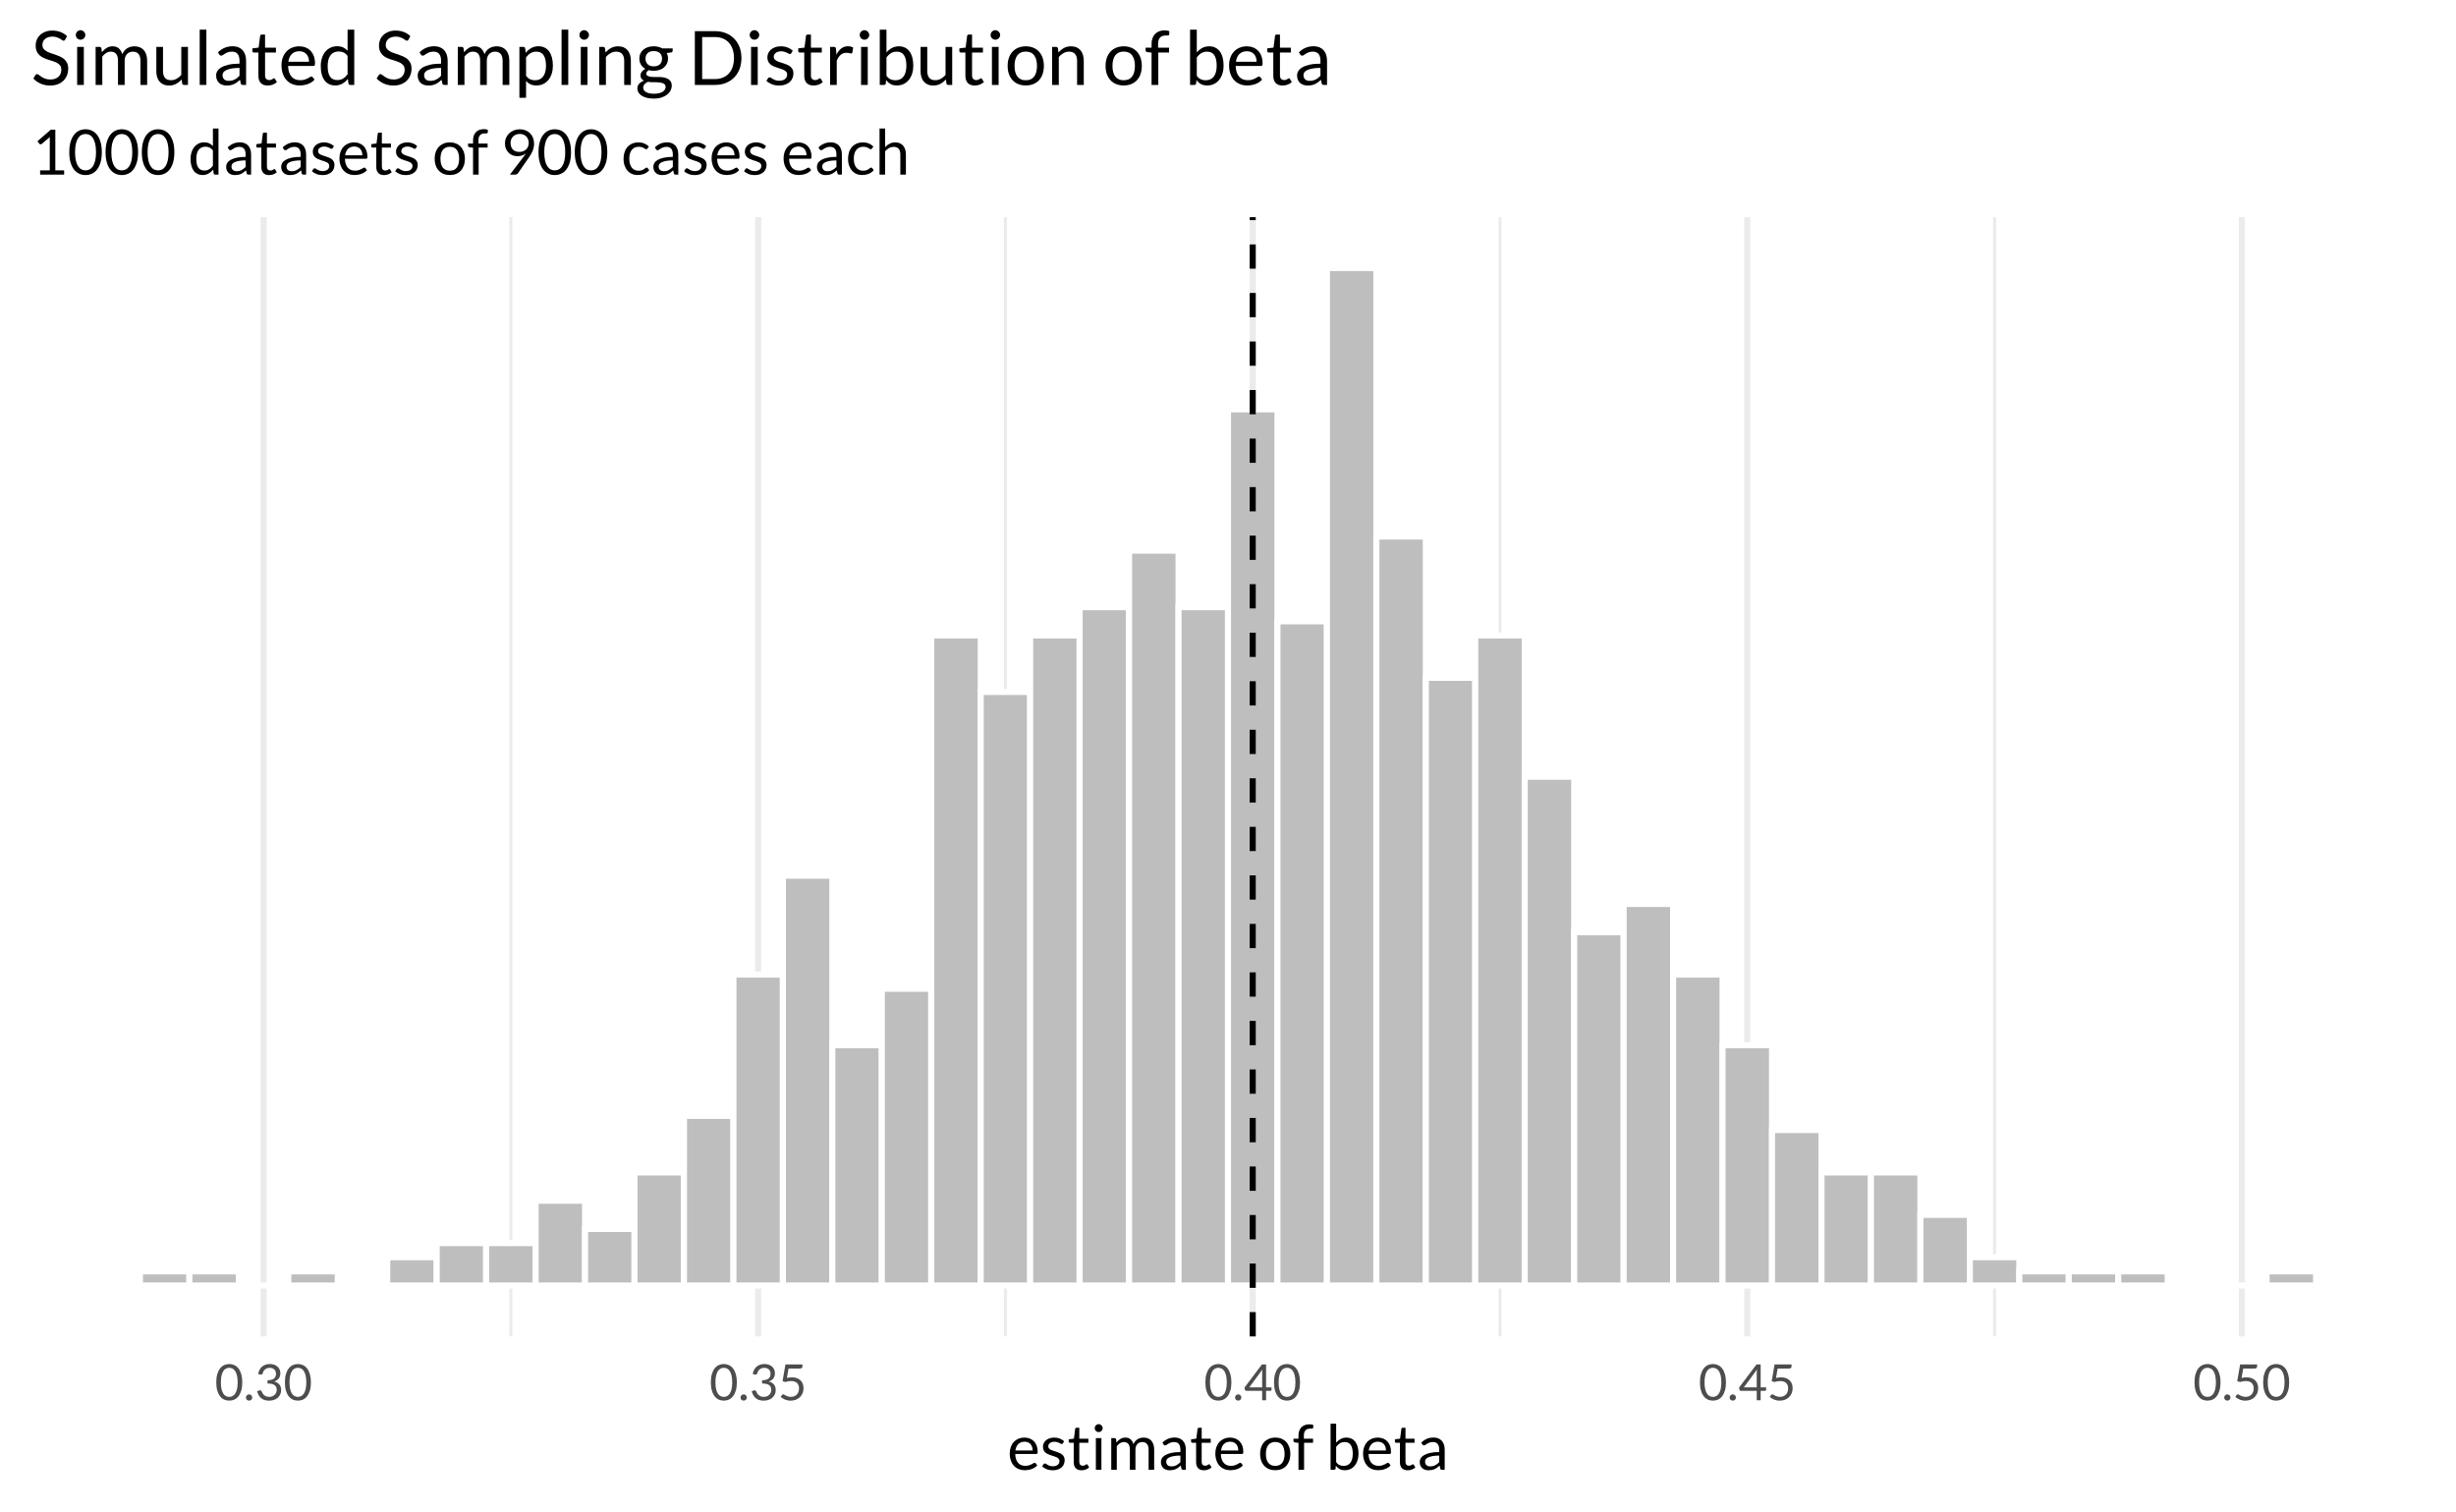 <?xml version="1.0" encoding="UTF-8"?>
<svg xmlns="http://www.w3.org/2000/svg" xmlns:xlink="http://www.w3.org/1999/xlink" width="432pt" height="266pt" viewBox="0 0 432 266" version="1.1">
<defs>
<g>
<symbol overflow="visible" id="glyph0-0">
<path style="stroke:none;" d="M 1.102 -5.02 C 1.172 -5.082 1.25 -5.141 1.336 -5.199 C 1.418 -5.254 1.508 -5.305 1.609 -5.348 C 1.707 -5.387 1.816 -5.422 1.934 -5.449 C 2.051 -5.473 2.176 -5.484 2.309 -5.488 C 2.492 -5.484 2.66 -5.457 2.812 -5.41 C 2.961 -5.355 3.09 -5.285 3.199 -5.191 C 3.309 -5.098 3.391 -4.984 3.453 -4.852 C 3.508 -4.719 3.539 -4.57 3.543 -4.406 C 3.539 -4.242 3.516 -4.102 3.477 -3.984 C 3.43 -3.867 3.375 -3.766 3.309 -3.68 C 3.242 -3.594 3.168 -3.52 3.09 -3.457 C 3.008 -3.395 2.934 -3.332 2.867 -3.277 C 2.793 -3.219 2.734 -3.164 2.684 -3.113 C 2.633 -3.055 2.602 -2.996 2.59 -2.93 L 2.516 -2.469 L 1.98 -2.469 L 1.926 -2.984 C 1.914 -3.078 1.926 -3.164 1.965 -3.242 C 2 -3.312 2.055 -3.383 2.121 -3.449 C 2.188 -3.512 2.262 -3.574 2.344 -3.633 C 2.422 -3.691 2.496 -3.754 2.57 -3.824 C 2.637 -3.891 2.695 -3.965 2.746 -4.051 C 2.789 -4.133 2.812 -4.234 2.816 -4.355 C 2.812 -4.504 2.758 -4.625 2.656 -4.711 C 2.547 -4.797 2.41 -4.84 2.242 -4.844 C 2.121 -4.84 2.02 -4.828 1.938 -4.805 C 1.855 -4.777 1.785 -4.746 1.727 -4.715 C 1.668 -4.68 1.617 -4.652 1.578 -4.629 C 1.535 -4.602 1.5 -4.586 1.469 -4.59 C 1.395 -4.586 1.34 -4.621 1.309 -4.688 Z M 1.742 -1.285 C 1.738 -1.418 1.785 -1.535 1.879 -1.633 C 1.969 -1.723 2.086 -1.77 2.227 -1.773 C 2.289 -1.77 2.348 -1.758 2.41 -1.734 C 2.465 -1.711 2.516 -1.676 2.562 -1.633 C 2.602 -1.586 2.637 -1.535 2.664 -1.477 C 2.688 -1.414 2.699 -1.348 2.703 -1.285 C 2.699 -1.215 2.688 -1.152 2.664 -1.094 C 2.637 -1.035 2.602 -0.984 2.562 -0.941 C 2.516 -0.895 2.465 -0.859 2.41 -0.836 C 2.348 -0.809 2.289 -0.797 2.227 -0.801 C 2.086 -0.797 1.969 -0.844 1.879 -0.938 C 1.785 -1.031 1.738 -1.145 1.742 -1.285 Z M 0.199 -6.305 L 4.484 -6.305 L 4.484 0 L 0.199 0 Z M 0.418 -0.238 L 4.234 -0.238 L 4.234 -6.062 L 0.418 -6.062 Z M 0.418 -0.238 "/>
</symbol>
<symbol overflow="visible" id="glyph0-1">
<path style="stroke:none;" d="M 4.84 -3.152 C 4.84 -2.598 4.777 -2.117 4.66 -1.719 C 4.539 -1.312 4.379 -0.98 4.176 -0.715 C 3.969 -0.449 3.727 -0.25 3.445 -0.125 C 3.164 0.004 2.863 0.062 2.547 0.066 C 2.223 0.062 1.922 0.004 1.645 -0.125 C 1.367 -0.25 1.125 -0.449 0.922 -0.715 C 0.715 -0.98 0.555 -1.312 0.441 -1.719 C 0.32 -2.117 0.262 -2.598 0.266 -3.152 C 0.262 -3.699 0.32 -4.176 0.441 -4.582 C 0.555 -4.988 0.715 -5.324 0.922 -5.59 C 1.125 -5.855 1.367 -6.051 1.645 -6.18 C 1.922 -6.309 2.223 -6.375 2.547 -6.375 C 2.863 -6.375 3.164 -6.309 3.445 -6.18 C 3.727 -6.051 3.969 -5.855 4.176 -5.59 C 4.379 -5.324 4.539 -4.988 4.66 -4.582 C 4.777 -4.176 4.84 -3.699 4.84 -3.152 Z M 4.027 -3.152 C 4.023 -3.629 3.984 -4.031 3.906 -4.359 C 3.824 -4.688 3.715 -4.949 3.578 -5.152 C 3.441 -5.348 3.285 -5.492 3.105 -5.582 C 2.926 -5.664 2.738 -5.707 2.547 -5.711 C 2.352 -5.707 2.164 -5.664 1.988 -5.582 C 1.805 -5.492 1.648 -5.348 1.516 -5.152 C 1.379 -4.949 1.273 -4.688 1.195 -4.359 C 1.113 -4.031 1.07 -3.629 1.074 -3.152 C 1.07 -2.668 1.113 -2.262 1.195 -1.941 C 1.273 -1.613 1.379 -1.352 1.516 -1.152 C 1.648 -0.953 1.805 -0.809 1.988 -0.723 C 2.164 -0.633 2.352 -0.59 2.547 -0.594 C 2.738 -0.59 2.926 -0.633 3.105 -0.723 C 3.285 -0.809 3.441 -0.953 3.578 -1.152 C 3.715 -1.352 3.824 -1.613 3.906 -1.941 C 3.984 -2.262 4.023 -2.668 4.027 -3.152 Z M 4.027 -3.152 "/>
</symbol>
<symbol overflow="visible" id="glyph0-2">
<path style="stroke:none;" d="M 0.387 -0.484 C 0.387 -0.559 0.398 -0.629 0.43 -0.699 C 0.453 -0.762 0.492 -0.82 0.543 -0.875 C 0.59 -0.922 0.648 -0.961 0.719 -0.992 C 0.785 -1.02 0.855 -1.035 0.934 -1.039 C 1.004 -1.035 1.078 -1.02 1.148 -0.992 C 1.215 -0.961 1.273 -0.922 1.324 -0.875 C 1.371 -0.82 1.41 -0.762 1.441 -0.699 C 1.469 -0.629 1.48 -0.559 1.484 -0.484 C 1.48 -0.402 1.469 -0.328 1.441 -0.266 C 1.41 -0.195 1.371 -0.141 1.324 -0.094 C 1.273 -0.043 1.215 -0.004 1.148 0.023 C 1.078 0.051 1.004 0.062 0.934 0.066 C 0.855 0.062 0.785 0.051 0.719 0.023 C 0.648 -0.004 0.59 -0.043 0.543 -0.094 C 0.492 -0.141 0.453 -0.195 0.43 -0.266 C 0.398 -0.328 0.387 -0.402 0.387 -0.484 Z M 0.387 -0.484 "/>
</symbol>
<symbol overflow="visible" id="glyph0-3">
<path style="stroke:none;" d="M 2.727 -6.375 C 2.992 -6.375 3.238 -6.336 3.465 -6.262 C 3.688 -6.184 3.883 -6.074 4.047 -5.934 C 4.207 -5.789 4.336 -5.617 4.43 -5.422 C 4.52 -5.219 4.562 -5 4.566 -4.762 C 4.562 -4.559 4.539 -4.379 4.488 -4.227 C 4.438 -4.066 4.363 -3.93 4.27 -3.812 C 4.172 -3.691 4.059 -3.59 3.926 -3.508 C 3.789 -3.426 3.637 -3.359 3.473 -3.312 C 3.879 -3.203 4.188 -3.023 4.395 -2.77 C 4.602 -2.512 4.703 -2.191 4.707 -1.809 C 4.703 -1.516 4.648 -1.254 4.543 -1.023 C 4.43 -0.789 4.281 -0.59 4.09 -0.43 C 3.898 -0.266 3.676 -0.145 3.422 -0.059 C 3.168 0.027 2.895 0.07 2.609 0.07 C 2.273 0.07 1.988 0.031 1.75 -0.055 C 1.512 -0.133 1.312 -0.25 1.148 -0.398 C 0.984 -0.547 0.848 -0.719 0.742 -0.922 C 0.637 -1.117 0.547 -1.336 0.477 -1.574 L 0.809 -1.715 C 0.871 -1.738 0.934 -1.75 0.996 -1.754 C 1.051 -1.75 1.102 -1.738 1.148 -1.715 C 1.195 -1.688 1.23 -1.648 1.254 -1.602 C 1.258 -1.586 1.262 -1.574 1.27 -1.562 C 1.273 -1.547 1.281 -1.535 1.289 -1.523 C 1.328 -1.438 1.375 -1.34 1.438 -1.234 C 1.492 -1.125 1.574 -1.023 1.676 -0.934 C 1.773 -0.836 1.895 -0.758 2.047 -0.695 C 2.191 -0.629 2.379 -0.598 2.602 -0.598 C 2.82 -0.598 3.012 -0.633 3.176 -0.703 C 3.34 -0.773 3.477 -0.867 3.59 -0.984 C 3.699 -1.098 3.781 -1.223 3.84 -1.367 C 3.895 -1.504 3.926 -1.645 3.926 -1.785 C 3.926 -1.953 3.902 -2.109 3.855 -2.254 C 3.809 -2.391 3.727 -2.512 3.609 -2.617 C 3.492 -2.719 3.328 -2.801 3.117 -2.859 C 2.906 -2.918 2.637 -2.945 2.309 -2.949 L 2.309 -3.52 C 2.574 -3.516 2.801 -3.543 2.992 -3.602 C 3.18 -3.656 3.336 -3.734 3.457 -3.832 C 3.578 -3.926 3.664 -4.039 3.719 -4.18 C 3.77 -4.312 3.797 -4.465 3.801 -4.629 C 3.797 -4.809 3.77 -4.965 3.715 -5.102 C 3.656 -5.234 3.578 -5.348 3.48 -5.438 C 3.379 -5.523 3.258 -5.59 3.125 -5.637 C 2.984 -5.68 2.84 -5.699 2.684 -5.703 C 2.523 -5.699 2.375 -5.676 2.242 -5.633 C 2.105 -5.582 1.988 -5.52 1.887 -5.438 C 1.781 -5.352 1.691 -5.25 1.625 -5.137 C 1.551 -5.02 1.5 -4.895 1.465 -4.762 C 1.441 -4.672 1.406 -4.609 1.359 -4.574 C 1.312 -4.535 1.25 -4.516 1.18 -4.52 C 1.16 -4.516 1.145 -4.516 1.133 -4.52 C 1.113 -4.52 1.098 -4.523 1.078 -4.527 L 0.668 -4.598 C 0.707 -4.883 0.785 -5.137 0.906 -5.359 C 1.02 -5.582 1.168 -5.77 1.352 -5.918 C 1.531 -6.066 1.738 -6.18 1.973 -6.258 C 2.203 -6.336 2.453 -6.375 2.727 -6.375 Z M 2.727 -6.375 "/>
</symbol>
<symbol overflow="visible" id="glyph0-4">
<path style="stroke:none;" d="M 4.305 -5.961 C 4.301 -5.844 4.266 -5.754 4.199 -5.684 C 4.125 -5.613 4.004 -5.578 3.84 -5.578 L 1.859 -5.578 L 1.57 -3.926 C 1.898 -3.996 2.199 -4.031 2.48 -4.031 C 2.805 -4.031 3.094 -3.98 3.348 -3.883 C 3.598 -3.785 3.809 -3.652 3.98 -3.484 C 4.148 -3.312 4.277 -3.113 4.367 -2.883 C 4.449 -2.648 4.492 -2.395 4.496 -2.125 C 4.492 -1.789 4.434 -1.488 4.32 -1.219 C 4.199 -0.945 4.039 -0.711 3.836 -0.523 C 3.629 -0.328 3.391 -0.184 3.117 -0.082 C 2.844 0.02 2.547 0.07 2.227 0.07 C 2.039 0.07 1.859 0.051 1.691 0.016 C 1.52 -0.02 1.363 -0.066 1.219 -0.129 C 1.07 -0.191 0.934 -0.262 0.809 -0.34 C 0.684 -0.418 0.57 -0.5 0.477 -0.594 L 0.711 -0.93 C 0.762 -1.004 0.836 -1.043 0.926 -1.043 C 0.98 -1.043 1.043 -1.02 1.117 -0.973 C 1.191 -0.926 1.281 -0.875 1.387 -0.82 C 1.492 -0.766 1.617 -0.715 1.762 -0.668 C 1.902 -0.621 2.07 -0.598 2.27 -0.602 C 2.488 -0.598 2.688 -0.633 2.863 -0.707 C 3.039 -0.773 3.191 -0.875 3.316 -1.008 C 3.441 -1.141 3.535 -1.297 3.602 -1.477 C 3.668 -1.656 3.703 -1.859 3.703 -2.09 C 3.703 -2.285 3.672 -2.461 3.617 -2.621 C 3.555 -2.777 3.469 -2.914 3.359 -3.027 C 3.242 -3.137 3.098 -3.223 2.926 -3.285 C 2.75 -3.344 2.551 -3.375 2.32 -3.379 C 2.16 -3.375 1.992 -3.363 1.824 -3.34 C 1.652 -3.312 1.477 -3.27 1.297 -3.211 L 0.805 -3.355 L 1.316 -6.305 L 4.305 -6.305 Z M 4.305 -5.961 "/>
</symbol>
<symbol overflow="visible" id="glyph0-5">
<path style="stroke:none;" d="M 3.973 -2.273 L 4.93 -2.273 L 4.93 -1.824 C 4.926 -1.773 4.914 -1.734 4.887 -1.707 C 4.855 -1.672 4.812 -1.656 4.758 -1.66 L 3.973 -1.66 L 3.973 0 L 3.281 0 L 3.281 -1.66 L 0.488 -1.66 C 0.426 -1.656 0.375 -1.676 0.336 -1.711 C 0.289 -1.742 0.262 -1.781 0.254 -1.836 L 0.176 -2.234 L 3.242 -6.305 L 3.973 -6.305 Z M 3.281 -4.875 C 3.281 -4.949 3.281 -5.031 3.289 -5.121 C 3.289 -5.207 3.301 -5.297 3.316 -5.395 L 1.023 -2.273 L 3.281 -2.273 Z M 3.281 -4.875 "/>
</symbol>
<symbol overflow="visible" id="glyph1-0">
<path style="stroke:none;" d="M 1.375 -6.277 C 1.465 -6.355 1.562 -6.43 1.668 -6.5 C 1.77 -6.566 1.883 -6.629 2.012 -6.684 C 2.133 -6.734 2.27 -6.777 2.414 -6.812 C 2.559 -6.84 2.715 -6.855 2.887 -6.859 C 3.117 -6.855 3.328 -6.824 3.516 -6.762 C 3.703 -6.695 3.863 -6.602 4 -6.488 C 4.133 -6.367 4.238 -6.227 4.312 -6.062 C 4.387 -5.895 4.422 -5.707 4.426 -5.504 C 4.422 -5.301 4.395 -5.129 4.344 -4.98 C 4.285 -4.832 4.219 -4.703 4.137 -4.598 C 4.055 -4.488 3.965 -4.395 3.867 -4.32 C 3.766 -4.238 3.672 -4.164 3.586 -4.098 C 3.496 -4.023 3.418 -3.957 3.355 -3.891 C 3.289 -3.82 3.25 -3.742 3.238 -3.664 L 3.145 -3.086 L 2.477 -3.086 L 2.41 -3.73 C 2.391 -3.852 2.406 -3.961 2.457 -4.055 C 2.504 -4.148 2.57 -4.234 2.652 -4.312 C 2.734 -4.391 2.824 -4.465 2.926 -4.543 C 3.023 -4.613 3.121 -4.691 3.211 -4.777 C 3.297 -4.859 3.367 -4.957 3.43 -5.066 C 3.484 -5.172 3.516 -5.297 3.52 -5.445 C 3.516 -5.629 3.449 -5.777 3.316 -5.891 C 3.184 -5.996 3.012 -6.051 2.805 -6.055 C 2.652 -6.051 2.527 -6.035 2.426 -6.004 C 2.324 -5.969 2.234 -5.934 2.16 -5.895 C 2.086 -5.855 2.023 -5.816 1.973 -5.785 C 1.922 -5.75 1.875 -5.734 1.836 -5.738 C 1.742 -5.734 1.676 -5.777 1.633 -5.859 Z M 2.18 -1.605 C 2.18 -1.777 2.234 -1.922 2.348 -2.039 C 2.461 -2.156 2.605 -2.215 2.781 -2.215 C 2.859 -2.215 2.938 -2.199 3.012 -2.168 C 3.086 -2.137 3.148 -2.094 3.203 -2.039 C 3.254 -1.984 3.297 -1.918 3.332 -1.844 C 3.359 -1.77 3.375 -1.691 3.379 -1.605 C 3.375 -1.52 3.359 -1.438 3.332 -1.367 C 3.297 -1.289 3.254 -1.227 3.203 -1.176 C 3.148 -1.117 3.086 -1.074 3.012 -1.047 C 2.938 -1.012 2.859 -0.996 2.781 -1 C 2.605 -0.996 2.461 -1.055 2.348 -1.172 C 2.234 -1.289 2.18 -1.434 2.18 -1.605 Z M 0.246 -7.883 L 5.605 -7.883 L 5.605 0 L 0.246 0 Z M 0.523 -0.297 L 5.289 -0.297 L 5.289 -7.578 L 0.523 -7.578 Z M 0.523 -0.297 "/>
</symbol>
<symbol overflow="visible" id="glyph1-1">
<path style="stroke:none;" d="M 3.008 -5.66 C 3.336 -5.66 3.645 -5.602 3.93 -5.492 C 4.211 -5.375 4.457 -5.215 4.664 -5.008 C 4.867 -4.793 5.027 -4.531 5.145 -4.227 C 5.262 -3.914 5.32 -3.562 5.32 -3.168 C 5.32 -3.012 5.301 -2.91 5.27 -2.859 C 5.23 -2.805 5.168 -2.777 5.082 -2.781 L 1.375 -2.781 C 1.379 -2.426 1.426 -2.121 1.516 -1.863 C 1.602 -1.602 1.723 -1.383 1.879 -1.211 C 2.031 -1.035 2.215 -0.906 2.43 -0.82 C 2.641 -0.734 2.879 -0.691 3.145 -0.691 C 3.391 -0.691 3.602 -0.719 3.781 -0.777 C 3.953 -0.832 4.105 -0.895 4.238 -0.961 C 4.363 -1.027 4.473 -1.086 4.562 -1.145 C 4.645 -1.199 4.719 -1.23 4.785 -1.23 C 4.863 -1.23 4.926 -1.199 4.973 -1.137 L 5.246 -0.781 C 5.121 -0.633 4.977 -0.508 4.812 -0.398 C 4.641 -0.289 4.461 -0.199 4.27 -0.133 C 4.074 -0.059 3.875 -0.008 3.672 0.023 C 3.465 0.059 3.262 0.074 3.062 0.078 C 2.676 0.074 2.32 0.012 1.996 -0.117 C 1.672 -0.246 1.391 -0.434 1.156 -0.688 C 0.918 -0.938 0.734 -1.25 0.605 -1.621 C 0.469 -1.992 0.402 -2.418 0.406 -2.898 C 0.402 -3.285 0.465 -3.648 0.586 -3.984 C 0.703 -4.32 0.871 -4.613 1.098 -4.863 C 1.316 -5.109 1.59 -5.301 1.918 -5.445 C 2.238 -5.586 2.602 -5.66 3.008 -5.66 Z M 3.031 -4.938 C 2.555 -4.934 2.184 -4.797 1.914 -4.527 C 1.641 -4.254 1.473 -3.875 1.406 -3.395 L 4.438 -3.395 C 4.434 -3.617 4.402 -3.824 4.344 -4.016 C 4.277 -4.203 4.188 -4.367 4.066 -4.508 C 3.945 -4.641 3.797 -4.746 3.625 -4.824 C 3.449 -4.895 3.25 -4.934 3.031 -4.938 Z M 3.031 -4.938 "/>
</symbol>
<symbol overflow="visible" id="glyph1-2">
<path style="stroke:none;" d="M 3.992 -4.652 C 3.945 -4.57 3.879 -4.527 3.789 -4.531 C 3.73 -4.527 3.668 -4.547 3.602 -4.59 C 3.527 -4.629 3.441 -4.676 3.344 -4.727 C 3.242 -4.773 3.121 -4.82 2.984 -4.863 C 2.844 -4.906 2.68 -4.926 2.492 -4.93 C 2.32 -4.926 2.172 -4.906 2.043 -4.863 C 1.91 -4.82 1.797 -4.762 1.707 -4.691 C 1.609 -4.617 1.539 -4.531 1.492 -4.434 C 1.441 -4.336 1.418 -4.23 1.418 -4.121 C 1.418 -3.973 1.457 -3.855 1.543 -3.762 C 1.621 -3.664 1.73 -3.578 1.871 -3.512 C 2.004 -3.441 2.16 -3.383 2.332 -3.328 C 2.504 -3.273 2.68 -3.215 2.863 -3.16 C 3.043 -3.098 3.219 -3.031 3.395 -2.957 C 3.562 -2.883 3.719 -2.793 3.855 -2.684 C 3.988 -2.574 4.094 -2.438 4.18 -2.277 C 4.258 -2.117 4.301 -1.926 4.305 -1.703 C 4.301 -1.445 4.254 -1.207 4.168 -0.992 C 4.074 -0.77 3.941 -0.582 3.762 -0.426 C 3.582 -0.266 3.359 -0.141 3.102 -0.047 C 2.836 0.043 2.535 0.086 2.199 0.09 C 1.809 0.086 1.457 0.027 1.145 -0.102 C 0.824 -0.227 0.559 -0.391 0.34 -0.59 L 0.57 -0.961 C 0.598 -1.008 0.633 -1.043 0.676 -1.07 C 0.715 -1.094 0.77 -1.105 0.836 -1.109 C 0.898 -1.105 0.969 -1.082 1.043 -1.031 C 1.117 -0.98 1.207 -0.922 1.312 -0.863 C 1.414 -0.797 1.539 -0.742 1.691 -0.691 C 1.836 -0.641 2.023 -0.613 2.25 -0.617 C 2.438 -0.613 2.602 -0.641 2.75 -0.691 C 2.891 -0.738 3.012 -0.805 3.105 -0.891 C 3.199 -0.973 3.27 -1.066 3.316 -1.18 C 3.363 -1.289 3.387 -1.41 3.387 -1.535 C 3.387 -1.688 3.344 -1.812 3.262 -1.914 C 3.18 -2.012 3.07 -2.098 2.938 -2.172 C 2.797 -2.242 2.645 -2.305 2.473 -2.359 C 2.297 -2.41 2.117 -2.465 1.938 -2.527 C 1.754 -2.582 1.578 -2.652 1.406 -2.73 C 1.23 -2.805 1.074 -2.898 0.941 -3.012 C 0.805 -3.125 0.695 -3.266 0.613 -3.434 C 0.527 -3.598 0.484 -3.801 0.488 -4.043 C 0.484 -4.254 0.531 -4.457 0.621 -4.656 C 0.707 -4.848 0.832 -5.02 1.004 -5.172 C 1.168 -5.316 1.375 -5.434 1.625 -5.527 C 1.867 -5.613 2.148 -5.66 2.469 -5.66 C 2.832 -5.66 3.164 -5.602 3.457 -5.484 C 3.746 -5.367 3.996 -5.207 4.215 -5.012 Z M 3.992 -4.652 "/>
</symbol>
<symbol overflow="visible" id="glyph1-3">
<path style="stroke:none;" d="M 2.492 0.09 C 2.047 0.086 1.711 -0.031 1.477 -0.277 C 1.238 -0.52 1.117 -0.875 1.121 -1.344 L 1.121 -4.754 L 0.449 -4.754 C 0.391 -4.75 0.34 -4.77 0.301 -4.805 C 0.258 -4.836 0.238 -4.887 0.242 -4.965 L 0.242 -5.355 L 1.156 -5.473 L 1.379 -7.195 C 1.383 -7.25 1.406 -7.293 1.449 -7.328 C 1.488 -7.363 1.543 -7.383 1.605 -7.383 L 2.102 -7.383 L 2.102 -5.461 L 3.695 -5.461 L 3.695 -4.754 L 2.102 -4.754 L 2.102 -1.406 C 2.098 -1.172 2.152 -0.996 2.27 -0.883 C 2.379 -0.77 2.527 -0.715 2.711 -0.715 C 2.812 -0.715 2.902 -0.727 2.977 -0.754 C 3.051 -0.781 3.113 -0.812 3.172 -0.848 C 3.227 -0.879 3.273 -0.91 3.312 -0.938 C 3.348 -0.965 3.383 -0.977 3.414 -0.98 C 3.465 -0.977 3.512 -0.945 3.555 -0.887 L 3.84 -0.418 C 3.668 -0.254 3.465 -0.129 3.227 -0.043 C 2.988 0.047 2.742 0.086 2.492 0.09 Z M 2.492 0.09 "/>
</symbol>
<symbol overflow="visible" id="glyph1-4">
<path style="stroke:none;" d="M 1.891 -5.57 L 1.891 0 L 0.914 0 L 0.914 -5.57 Z M 2.113 -7.32 C 2.109 -7.219 2.09 -7.129 2.055 -7.051 C 2.012 -6.965 1.961 -6.895 1.898 -6.832 C 1.836 -6.77 1.762 -6.719 1.676 -6.684 C 1.59 -6.645 1.5 -6.625 1.406 -6.629 C 1.312 -6.625 1.223 -6.645 1.141 -6.684 C 1.055 -6.719 0.98 -6.77 0.918 -6.832 C 0.852 -6.895 0.801 -6.965 0.77 -7.051 C 0.73 -7.129 0.715 -7.219 0.715 -7.32 C 0.715 -7.414 0.73 -7.508 0.77 -7.594 C 0.801 -7.68 0.852 -7.754 0.918 -7.816 C 0.98 -7.879 1.055 -7.93 1.141 -7.969 C 1.223 -8.004 1.312 -8.02 1.406 -8.023 C 1.5 -8.02 1.59 -8.004 1.676 -7.969 C 1.762 -7.93 1.836 -7.879 1.898 -7.816 C 1.961 -7.754 2.012 -7.68 2.055 -7.594 C 2.09 -7.508 2.109 -7.414 2.113 -7.32 Z M 2.113 -7.32 "/>
</symbol>
<symbol overflow="visible" id="glyph1-5">
<path style="stroke:none;" d="M 0.805 0 L 0.805 -5.57 L 1.387 -5.57 C 1.523 -5.566 1.609 -5.5 1.648 -5.367 L 1.723 -4.797 C 1.926 -5.047 2.152 -5.254 2.41 -5.418 C 2.66 -5.578 2.957 -5.66 3.301 -5.66 C 3.676 -5.66 3.98 -5.555 4.215 -5.344 C 4.445 -5.133 4.613 -4.852 4.719 -4.5 C 4.793 -4.699 4.895 -4.871 5.023 -5.02 C 5.148 -5.164 5.293 -5.285 5.449 -5.383 C 5.605 -5.477 5.773 -5.547 5.953 -5.594 C 6.129 -5.637 6.309 -5.66 6.496 -5.66 C 6.785 -5.66 7.047 -5.613 7.277 -5.52 C 7.504 -5.426 7.695 -5.289 7.859 -5.109 C 8.016 -4.93 8.141 -4.707 8.227 -4.445 C 8.312 -4.184 8.355 -3.883 8.355 -3.547 L 8.355 0 L 7.375 0 L 7.375 -3.547 C 7.371 -3.98 7.277 -4.312 7.09 -4.539 C 6.898 -4.762 6.621 -4.875 6.258 -4.879 C 6.094 -4.875 5.938 -4.848 5.797 -4.793 C 5.648 -4.734 5.523 -4.648 5.418 -4.543 C 5.305 -4.43 5.219 -4.293 5.156 -4.129 C 5.09 -3.961 5.055 -3.766 5.059 -3.547 L 5.059 0 L 4.082 0 L 4.082 -3.547 C 4.078 -3.992 3.988 -4.328 3.812 -4.547 C 3.629 -4.766 3.367 -4.875 3.023 -4.879 C 2.781 -4.875 2.555 -4.809 2.348 -4.684 C 2.141 -4.551 1.953 -4.375 1.781 -4.152 L 1.781 0 Z M 0.805 0 "/>
</symbol>
<symbol overflow="visible" id="glyph1-6">
<path style="stroke:none;" d="M 4.895 0 L 4.461 0 C 4.359 0 4.281 -0.012 4.227 -0.043 C 4.164 -0.07 4.129 -0.133 4.113 -0.23 L 4.004 -0.746 C 3.855 -0.613 3.715 -0.496 3.574 -0.395 C 3.434 -0.285 3.285 -0.199 3.133 -0.129 C 2.977 -0.059 2.812 -0.008 2.641 0.031 C 2.465 0.066 2.273 0.086 2.062 0.09 C 1.844 0.086 1.641 0.059 1.453 0 C 1.266 -0.062 1.102 -0.152 0.961 -0.273 C 0.82 -0.395 0.707 -0.547 0.629 -0.734 C 0.543 -0.918 0.504 -1.141 0.508 -1.398 C 0.504 -1.613 0.562 -1.824 0.688 -2.031 C 0.805 -2.234 1 -2.418 1.27 -2.578 C 1.539 -2.734 1.895 -2.863 2.332 -2.965 C 2.77 -3.066 3.301 -3.117 3.934 -3.117 L 3.934 -3.555 C 3.93 -3.988 3.84 -4.316 3.656 -4.543 C 3.469 -4.762 3.191 -4.875 2.832 -4.879 C 2.59 -4.875 2.391 -4.844 2.23 -4.785 C 2.062 -4.723 1.922 -4.656 1.805 -4.582 C 1.688 -4.508 1.586 -4.438 1.5 -4.379 C 1.414 -4.316 1.328 -4.289 1.242 -4.289 C 1.176 -4.289 1.117 -4.305 1.07 -4.34 C 1.02 -4.375 0.98 -4.418 0.953 -4.473 L 0.777 -4.785 C 1.082 -5.078 1.414 -5.301 1.77 -5.449 C 2.125 -5.598 2.52 -5.672 2.953 -5.672 C 3.266 -5.672 3.543 -5.617 3.785 -5.516 C 4.027 -5.41 4.23 -5.27 4.395 -5.086 C 4.559 -4.902 4.68 -4.68 4.766 -4.422 C 4.848 -4.16 4.891 -3.875 4.895 -3.562 Z M 2.355 -0.598 C 2.527 -0.598 2.684 -0.613 2.828 -0.648 C 2.969 -0.684 3.102 -0.734 3.23 -0.801 C 3.355 -0.863 3.477 -0.941 3.594 -1.035 C 3.703 -1.125 3.816 -1.23 3.934 -1.348 L 3.934 -2.496 C 3.48 -2.496 3.098 -2.465 2.781 -2.41 C 2.465 -2.348 2.207 -2.273 2.012 -2.188 C 1.809 -2.094 1.664 -1.984 1.578 -1.859 C 1.484 -1.73 1.441 -1.594 1.445 -1.441 C 1.441 -1.293 1.465 -1.164 1.516 -1.059 C 1.562 -0.949 1.629 -0.863 1.711 -0.797 C 1.789 -0.727 1.883 -0.676 1.996 -0.645 C 2.102 -0.613 2.223 -0.598 2.355 -0.598 Z M 2.355 -0.598 "/>
</symbol>
<symbol overflow="visible" id="glyph1-7">
<path style="stroke:none;" d=""/>
</symbol>
<symbol overflow="visible" id="glyph1-8">
<path style="stroke:none;" d="M 3.059 -5.66 C 3.465 -5.66 3.832 -5.59 4.16 -5.457 C 4.488 -5.316 4.766 -5.125 4.996 -4.879 C 5.223 -4.625 5.398 -4.324 5.523 -3.973 C 5.645 -3.617 5.707 -3.223 5.711 -2.789 C 5.707 -2.348 5.645 -1.949 5.523 -1.602 C 5.398 -1.246 5.223 -0.945 4.996 -0.699 C 4.766 -0.445 4.488 -0.254 4.16 -0.121 C 3.832 0.012 3.465 0.074 3.059 0.078 C 2.652 0.074 2.285 0.012 1.957 -0.121 C 1.629 -0.254 1.348 -0.445 1.117 -0.699 C 0.883 -0.945 0.703 -1.246 0.582 -1.602 C 0.453 -1.949 0.391 -2.348 0.395 -2.789 C 0.391 -3.223 0.453 -3.617 0.582 -3.973 C 0.703 -4.324 0.883 -4.625 1.117 -4.879 C 1.348 -5.125 1.629 -5.316 1.957 -5.457 C 2.285 -5.59 2.652 -5.66 3.059 -5.66 Z M 3.059 -0.688 C 3.605 -0.684 4.016 -0.867 4.289 -1.238 C 4.559 -1.605 4.691 -2.121 4.695 -2.781 C 4.691 -3.441 4.559 -3.957 4.289 -4.332 C 4.016 -4.699 3.605 -4.887 3.059 -4.891 C 2.777 -4.887 2.535 -4.84 2.332 -4.746 C 2.125 -4.648 1.953 -4.508 1.816 -4.332 C 1.68 -4.152 1.574 -3.934 1.508 -3.672 C 1.438 -3.406 1.406 -3.109 1.406 -2.781 C 1.406 -2.449 1.438 -2.156 1.508 -1.898 C 1.574 -1.637 1.68 -1.414 1.816 -1.238 C 1.953 -1.059 2.125 -0.922 2.332 -0.828 C 2.535 -0.73 2.777 -0.684 3.059 -0.688 Z M 3.059 -0.688 "/>
</symbol>
<symbol overflow="visible" id="glyph1-9">
<path style="stroke:none;" d="M 1.023 0 L 1.023 -4.734 L 0.406 -4.809 C 0.328 -4.824 0.266 -4.852 0.219 -4.891 C 0.164 -4.926 0.141 -4.98 0.145 -5.059 L 0.145 -5.461 L 1.023 -5.461 L 1.023 -6 C 1.02 -6.32 1.062 -6.602 1.156 -6.852 C 1.242 -7.094 1.371 -7.305 1.543 -7.477 C 1.707 -7.648 1.91 -7.777 2.145 -7.863 C 2.379 -7.949 2.641 -7.992 2.938 -7.996 C 3.184 -7.992 3.414 -7.957 3.629 -7.887 L 3.609 -7.398 C 3.602 -7.324 3.566 -7.281 3.512 -7.266 C 3.449 -7.25 3.367 -7.242 3.266 -7.242 L 3.098 -7.242 C 2.926 -7.242 2.773 -7.219 2.637 -7.176 C 2.496 -7.133 2.375 -7.062 2.281 -6.965 C 2.18 -6.863 2.105 -6.734 2.051 -6.574 C 1.996 -6.41 1.969 -6.207 1.973 -5.973 L 1.973 -5.461 L 3.586 -5.461 L 3.586 -4.754 L 2.008 -4.754 L 2.008 0 Z M 1.023 0 "/>
</symbol>
<symbol overflow="visible" id="glyph1-10">
<path style="stroke:none;" d="M 0.836 0 L 0.836 -8.102 L 1.82 -8.102 L 1.82 -4.77 C 2.051 -5.035 2.316 -5.25 2.613 -5.414 C 2.91 -5.578 3.25 -5.66 3.641 -5.66 C 3.961 -5.66 4.254 -5.598 4.516 -5.477 C 4.773 -5.355 4.996 -5.176 5.18 -4.934 C 5.363 -4.691 5.504 -4.395 5.605 -4.043 C 5.703 -3.691 5.754 -3.281 5.754 -2.82 C 5.754 -2.406 5.695 -2.027 5.586 -1.676 C 5.473 -1.32 5.316 -1.012 5.109 -0.754 C 4.902 -0.492 4.648 -0.289 4.352 -0.145 C 4.051 0.004 3.715 0.074 3.344 0.078 C 2.98 0.074 2.676 0.008 2.426 -0.129 C 2.176 -0.27 1.957 -0.465 1.77 -0.715 L 1.723 -0.211 C 1.691 -0.07 1.605 0 1.469 0 Z M 3.32 -4.879 C 3 -4.875 2.719 -4.801 2.48 -4.656 C 2.238 -4.508 2.02 -4.301 1.82 -4.035 L 1.82 -1.344 C 1.996 -1.098 2.191 -0.93 2.406 -0.832 C 2.617 -0.73 2.855 -0.68 3.125 -0.684 C 3.641 -0.68 4.043 -0.863 4.324 -1.238 C 4.602 -1.605 4.738 -2.133 4.742 -2.82 C 4.738 -3.18 4.707 -3.492 4.645 -3.758 C 4.578 -4.016 4.484 -4.23 4.363 -4.398 C 4.242 -4.562 4.094 -4.684 3.918 -4.762 C 3.742 -4.836 3.543 -4.875 3.32 -4.879 Z M 3.32 -4.879 "/>
</symbol>
<symbol overflow="visible" id="glyph1-11">
<path style="stroke:none;" d="M 1.578 -0.746 L 3.273 -0.746 L 3.273 -6.121 C 3.27 -6.281 3.273 -6.445 3.289 -6.609 L 1.883 -5.406 C 1.84 -5.375 1.805 -5.355 1.77 -5.344 C 1.73 -5.328 1.695 -5.32 1.668 -5.324 C 1.609 -5.32 1.559 -5.332 1.52 -5.359 C 1.473 -5.379 1.441 -5.406 1.418 -5.445 L 1.109 -5.867 L 3.453 -7.898 L 4.25 -7.898 L 4.25 -0.746 L 5.801 -0.746 L 5.801 0 L 1.578 0 Z M 1.578 -0.746 "/>
</symbol>
<symbol overflow="visible" id="glyph1-12">
<path style="stroke:none;" d="M 6.051 -3.938 C 6.047 -3.246 5.973 -2.648 5.828 -2.145 C 5.676 -1.641 5.473 -1.223 5.219 -0.895 C 4.961 -0.562 4.656 -0.316 4.309 -0.16 C 3.957 0.004 3.582 0.082 3.184 0.082 C 2.777 0.082 2.402 0.004 2.059 -0.16 C 1.707 -0.316 1.406 -0.562 1.152 -0.895 C 0.895 -1.223 0.691 -1.641 0.547 -2.145 C 0.398 -2.648 0.328 -3.246 0.328 -3.938 C 0.328 -4.625 0.398 -5.223 0.547 -5.73 C 0.691 -6.234 0.895 -6.652 1.152 -6.984 C 1.406 -7.316 1.707 -7.562 2.059 -7.727 C 2.402 -7.887 2.777 -7.969 3.184 -7.969 C 3.582 -7.969 3.957 -7.887 4.309 -7.727 C 4.656 -7.562 4.961 -7.316 5.219 -6.984 C 5.473 -6.652 5.676 -6.234 5.828 -5.73 C 5.973 -5.223 6.047 -4.625 6.051 -3.938 Z M 5.031 -3.938 C 5.027 -4.539 4.977 -5.043 4.879 -5.453 C 4.777 -5.859 4.641 -6.188 4.473 -6.441 C 4.301 -6.688 4.105 -6.867 3.883 -6.977 C 3.656 -7.082 3.422 -7.137 3.184 -7.141 C 2.938 -7.137 2.707 -7.082 2.484 -6.977 C 2.262 -6.867 2.066 -6.688 1.898 -6.441 C 1.727 -6.188 1.59 -5.859 1.492 -5.453 C 1.391 -5.043 1.34 -4.539 1.344 -3.938 C 1.34 -3.336 1.391 -2.832 1.492 -2.426 C 1.59 -2.02 1.727 -1.691 1.898 -1.441 C 2.066 -1.191 2.262 -1.012 2.484 -0.902 C 2.707 -0.793 2.938 -0.738 3.184 -0.742 C 3.422 -0.738 3.656 -0.793 3.883 -0.902 C 4.105 -1.012 4.301 -1.191 4.473 -1.441 C 4.641 -1.691 4.777 -2.02 4.879 -2.426 C 4.977 -2.832 5.027 -3.336 5.031 -3.938 Z M 5.031 -3.938 "/>
</symbol>
<symbol overflow="visible" id="glyph1-13">
<path style="stroke:none;" d="M 4.723 0 C 4.582 0 4.492 -0.066 4.461 -0.203 L 4.371 -0.879 C 4.133 -0.59 3.859 -0.355 3.555 -0.184 C 3.246 -0.008 2.895 0.074 2.504 0.078 C 2.18 0.074 1.891 0.016 1.633 -0.105 C 1.371 -0.23 1.148 -0.41 0.965 -0.648 C 0.781 -0.887 0.641 -1.184 0.543 -1.539 C 0.441 -1.895 0.391 -2.305 0.395 -2.766 C 0.391 -3.176 0.445 -3.559 0.559 -3.914 C 0.668 -4.266 0.828 -4.57 1.035 -4.836 C 1.242 -5.094 1.496 -5.301 1.793 -5.449 C 2.09 -5.598 2.426 -5.672 2.805 -5.672 C 3.145 -5.672 3.438 -5.613 3.68 -5.496 C 3.922 -5.379 4.137 -5.215 4.328 -5.012 L 4.328 -8.102 L 5.309 -8.102 L 5.309 0 Z M 2.828 -0.715 C 3.145 -0.715 3.422 -0.785 3.664 -0.934 C 3.902 -1.078 4.125 -1.285 4.328 -1.555 L 4.328 -4.25 C 4.145 -4.488 3.945 -4.66 3.734 -4.758 C 3.516 -4.855 3.281 -4.902 3.023 -4.906 C 2.5 -4.902 2.098 -4.719 1.824 -4.352 C 1.543 -3.98 1.406 -3.453 1.406 -2.766 C 1.406 -2.402 1.438 -2.09 1.5 -1.832 C 1.562 -1.57 1.652 -1.359 1.773 -1.195 C 1.895 -1.027 2.043 -0.902 2.219 -0.828 C 2.395 -0.75 2.598 -0.715 2.828 -0.715 Z M 2.828 -0.715 "/>
</symbol>
<symbol overflow="visible" id="glyph1-14">
<path style="stroke:none;" d="M 3.02 -3.234 C 2.719 -3.234 2.438 -3.281 2.176 -3.383 C 1.906 -3.477 1.672 -3.625 1.473 -3.82 C 1.27 -4.012 1.109 -4.246 0.992 -4.527 C 0.867 -4.805 0.809 -5.129 0.812 -5.496 C 0.809 -5.84 0.871 -6.16 1.004 -6.461 C 1.129 -6.762 1.309 -7.023 1.543 -7.25 C 1.77 -7.469 2.047 -7.645 2.367 -7.777 C 2.688 -7.902 3.039 -7.969 3.422 -7.969 C 3.797 -7.969 4.137 -7.906 4.449 -7.781 C 4.754 -7.656 5.02 -7.48 5.238 -7.258 C 5.457 -7.035 5.625 -6.77 5.75 -6.457 C 5.867 -6.145 5.93 -5.797 5.93 -5.422 C 5.93 -5.191 5.906 -4.977 5.863 -4.777 C 5.82 -4.57 5.758 -4.371 5.68 -4.18 C 5.594 -3.98 5.5 -3.789 5.391 -3.598 C 5.281 -3.406 5.152 -3.207 5.012 -3.004 L 3.09 -0.23 C 3.039 -0.156 2.973 -0.102 2.887 -0.062 C 2.797 -0.02 2.695 0 2.586 0 L 1.684 0 L 4.082 -3.141 C 4.16 -3.246 4.234 -3.344 4.305 -3.441 C 4.371 -3.535 4.438 -3.633 4.504 -3.73 C 4.301 -3.566 4.074 -3.441 3.82 -3.359 C 3.566 -3.273 3.297 -3.234 3.02 -3.234 Z M 4.988 -5.539 C 4.984 -5.781 4.945 -6.004 4.871 -6.207 C 4.789 -6.402 4.68 -6.574 4.543 -6.715 C 4.402 -6.855 4.238 -6.961 4.047 -7.035 C 3.852 -7.109 3.641 -7.148 3.41 -7.148 C 3.168 -7.148 2.945 -7.109 2.746 -7.031 C 2.547 -6.953 2.375 -6.844 2.234 -6.703 C 2.09 -6.562 1.98 -6.395 1.906 -6.203 C 1.828 -6.008 1.793 -5.797 1.793 -5.566 C 1.793 -5.316 1.828 -5.09 1.898 -4.895 C 1.969 -4.695 2.07 -4.531 2.207 -4.398 C 2.34 -4.262 2.504 -4.16 2.699 -4.09 C 2.891 -4.02 3.105 -3.984 3.344 -3.988 C 3.605 -3.984 3.84 -4.027 4.043 -4.117 C 4.246 -4.199 4.418 -4.312 4.559 -4.461 C 4.699 -4.602 4.805 -4.766 4.879 -4.953 C 4.949 -5.137 4.984 -5.332 4.988 -5.539 Z M 4.988 -5.539 "/>
</symbol>
<symbol overflow="visible" id="glyph1-15">
<path style="stroke:none;" d="M 4.602 -4.582 C 4.57 -4.539 4.543 -4.504 4.516 -4.484 C 4.484 -4.461 4.441 -4.453 4.391 -4.453 C 4.328 -4.453 4.27 -4.477 4.207 -4.523 C 4.145 -4.57 4.062 -4.621 3.965 -4.676 C 3.863 -4.73 3.742 -4.777 3.605 -4.824 C 3.461 -4.867 3.289 -4.891 3.086 -4.895 C 2.812 -4.891 2.57 -4.844 2.363 -4.746 C 2.152 -4.648 1.98 -4.508 1.84 -4.328 C 1.699 -4.145 1.59 -3.922 1.52 -3.664 C 1.445 -3.398 1.41 -3.109 1.414 -2.789 C 1.41 -2.449 1.449 -2.148 1.527 -1.887 C 1.602 -1.625 1.711 -1.402 1.852 -1.227 C 1.992 -1.047 2.16 -0.914 2.359 -0.82 C 2.559 -0.727 2.785 -0.68 3.035 -0.684 C 3.273 -0.68 3.469 -0.707 3.625 -0.766 C 3.777 -0.82 3.906 -0.883 4.008 -0.957 C 4.109 -1.023 4.191 -1.086 4.262 -1.145 C 4.324 -1.199 4.391 -1.23 4.461 -1.23 C 4.539 -1.23 4.602 -1.199 4.648 -1.137 L 4.922 -0.781 C 4.68 -0.48 4.375 -0.266 4.012 -0.129 C 3.648 0.008 3.266 0.074 2.867 0.078 C 2.516 0.074 2.191 0.016 1.895 -0.113 C 1.59 -0.238 1.332 -0.426 1.113 -0.672 C 0.895 -0.914 0.719 -1.215 0.594 -1.57 C 0.465 -1.926 0.402 -2.332 0.406 -2.789 C 0.402 -3.203 0.461 -3.586 0.578 -3.938 C 0.691 -4.289 0.859 -4.59 1.086 -4.848 C 1.305 -5.098 1.578 -5.297 1.906 -5.445 C 2.23 -5.586 2.605 -5.66 3.031 -5.66 C 3.414 -5.66 3.758 -5.594 4.062 -5.469 C 4.359 -5.34 4.629 -5.164 4.863 -4.934 Z M 4.602 -4.582 "/>
</symbol>
<symbol overflow="visible" id="glyph1-16">
<path style="stroke:none;" d="M 0.805 0 L 0.805 -8.102 L 1.781 -8.102 L 1.781 -4.824 C 2.02 -5.074 2.281 -5.277 2.574 -5.43 C 2.859 -5.582 3.195 -5.66 3.574 -5.66 C 3.879 -5.66 4.145 -5.609 4.379 -5.508 C 4.609 -5.406 4.805 -5.262 4.965 -5.078 C 5.117 -4.891 5.238 -4.668 5.32 -4.41 C 5.398 -4.148 5.438 -3.859 5.441 -3.547 L 5.441 0 L 4.461 0 L 4.461 -3.547 C 4.457 -3.965 4.363 -4.293 4.172 -4.527 C 3.977 -4.758 3.68 -4.875 3.289 -4.879 C 2.996 -4.875 2.727 -4.805 2.477 -4.668 C 2.223 -4.527 1.992 -4.34 1.781 -4.102 L 1.781 0 Z M 0.805 0 "/>
</symbol>
<symbol overflow="visible" id="glyph2-0">
<path style="stroke:none;" d="M 1.648 -7.531 C 1.758 -7.625 1.879 -7.715 2.004 -7.801 C 2.129 -7.879 2.266 -7.953 2.414 -8.02 C 2.562 -8.082 2.723 -8.133 2.898 -8.172 C 3.07 -8.207 3.258 -8.227 3.465 -8.23 C 3.738 -8.227 3.992 -8.188 4.219 -8.113 C 4.445 -8.035 4.637 -7.926 4.801 -7.789 C 4.957 -7.645 5.082 -7.477 5.176 -7.277 C 5.262 -7.074 5.309 -6.848 5.312 -6.605 C 5.309 -6.359 5.273 -6.152 5.211 -5.977 C 5.141 -5.801 5.059 -5.648 4.965 -5.52 C 4.863 -5.391 4.754 -5.277 4.637 -5.184 C 4.516 -5.086 4.406 -4.996 4.301 -4.918 C 4.195 -4.832 4.102 -4.75 4.027 -4.668 C 3.949 -4.586 3.902 -4.496 3.887 -4.395 L 3.773 -3.703 L 2.969 -3.703 L 2.891 -4.477 C 2.867 -4.625 2.887 -4.754 2.949 -4.867 C 3.004 -4.977 3.082 -5.078 3.184 -5.176 C 3.277 -5.27 3.387 -5.363 3.512 -5.449 C 3.629 -5.535 3.742 -5.629 3.852 -5.734 C 3.953 -5.832 4.043 -5.945 4.117 -6.078 C 4.184 -6.203 4.219 -6.355 4.223 -6.535 C 4.219 -6.754 4.137 -6.934 3.98 -7.066 C 3.816 -7.199 3.613 -7.266 3.367 -7.266 C 3.184 -7.266 3.031 -7.246 2.91 -7.207 C 2.785 -7.168 2.68 -7.121 2.594 -7.074 C 2.504 -7.023 2.43 -6.98 2.367 -6.941 C 2.305 -6.898 2.25 -6.879 2.203 -6.883 C 2.094 -6.879 2.012 -6.926 1.961 -7.027 Z M 2.613 -1.926 C 2.613 -2.133 2.68 -2.309 2.816 -2.449 C 2.953 -2.59 3.129 -2.66 3.34 -2.66 C 3.434 -2.66 3.523 -2.641 3.617 -2.602 C 3.703 -2.562 3.781 -2.508 3.844 -2.445 C 3.906 -2.375 3.957 -2.297 3.996 -2.211 C 4.031 -2.117 4.047 -2.023 4.051 -1.926 C 4.047 -1.824 4.031 -1.73 3.996 -1.645 C 3.957 -1.555 3.906 -1.477 3.844 -1.41 C 3.781 -1.344 3.703 -1.293 3.617 -1.258 C 3.523 -1.219 3.434 -1.199 3.34 -1.203 C 3.129 -1.199 2.953 -1.27 2.816 -1.41 C 2.68 -1.547 2.613 -1.719 2.613 -1.926 Z M 0.297 -9.457 L 6.727 -9.457 L 6.727 0 L 0.297 0 Z M 0.629 -0.355 L 6.348 -0.355 L 6.348 -9.094 L 0.629 -9.094 Z M 0.629 -0.355 "/>
</symbol>
<symbol overflow="visible" id="glyph2-1">
<path style="stroke:none;" d="M 5.992 -7.98 C 5.949 -7.91 5.906 -7.859 5.867 -7.828 C 5.82 -7.797 5.766 -7.781 5.695 -7.781 C 5.617 -7.781 5.527 -7.816 5.434 -7.891 C 5.332 -7.965 5.207 -8.047 5.059 -8.141 C 4.902 -8.227 4.723 -8.309 4.512 -8.387 C 4.297 -8.457 4.035 -8.496 3.734 -8.5 C 3.445 -8.496 3.195 -8.457 2.977 -8.383 C 2.758 -8.305 2.574 -8.199 2.426 -8.07 C 2.277 -7.938 2.164 -7.785 2.09 -7.605 C 2.016 -7.426 1.98 -7.23 1.98 -7.027 C 1.98 -6.762 2.043 -6.543 2.176 -6.371 C 2.301 -6.195 2.473 -6.047 2.688 -5.926 C 2.898 -5.801 3.141 -5.695 3.414 -5.605 C 3.684 -5.516 3.961 -5.422 4.246 -5.324 C 4.527 -5.227 4.805 -5.117 5.078 -4.996 C 5.348 -4.875 5.59 -4.723 5.805 -4.539 C 6.016 -4.352 6.188 -4.125 6.32 -3.859 C 6.449 -3.59 6.516 -3.262 6.516 -2.871 C 6.516 -2.457 6.445 -2.066 6.305 -1.703 C 6.164 -1.34 5.957 -1.023 5.688 -0.758 C 5.414 -0.484 5.082 -0.273 4.688 -0.125 C 4.293 0.031 3.844 0.105 3.348 0.105 C 2.73 0.105 2.172 -0.004 1.672 -0.227 C 1.164 -0.449 0.734 -0.75 0.383 -1.129 L 0.754 -1.734 C 0.785 -1.781 0.828 -1.82 0.879 -1.855 C 0.93 -1.887 0.984 -1.902 1.051 -1.906 C 1.137 -1.902 1.242 -1.855 1.363 -1.758 C 1.48 -1.656 1.629 -1.547 1.809 -1.43 C 1.984 -1.312 2.199 -1.203 2.457 -1.105 C 2.707 -1.004 3.02 -0.953 3.387 -0.957 C 3.688 -0.953 3.957 -0.996 4.195 -1.082 C 4.434 -1.164 4.633 -1.281 4.801 -1.434 C 4.965 -1.586 5.094 -1.77 5.18 -1.98 C 5.266 -2.191 5.309 -2.426 5.312 -2.688 C 5.309 -2.969 5.242 -3.203 5.117 -3.387 C 4.984 -3.57 4.816 -3.723 4.605 -3.848 C 4.395 -3.969 4.152 -4.074 3.883 -4.16 C 3.609 -4.246 3.332 -4.332 3.051 -4.426 C 2.766 -4.512 2.488 -4.617 2.219 -4.738 C 1.949 -4.855 1.707 -5.008 1.496 -5.199 C 1.281 -5.387 1.113 -5.625 0.984 -5.91 C 0.855 -6.191 0.789 -6.543 0.793 -6.965 C 0.789 -7.297 0.855 -7.621 0.984 -7.934 C 1.113 -8.246 1.301 -8.523 1.551 -8.766 C 1.797 -9.008 2.102 -9.199 2.465 -9.344 C 2.824 -9.488 3.242 -9.562 3.715 -9.562 C 4.242 -9.562 4.723 -9.477 5.16 -9.312 C 5.594 -9.141 5.977 -8.898 6.305 -8.586 Z M 5.992 -7.98 "/>
</symbol>
<symbol overflow="visible" id="glyph2-2">
<path style="stroke:none;" d="M 2.27 -6.688 L 2.27 0 L 1.094 0 L 1.094 -6.688 Z M 2.535 -8.785 C 2.531 -8.668 2.508 -8.562 2.465 -8.465 C 2.414 -8.363 2.352 -8.273 2.277 -8.199 C 2.199 -8.121 2.109 -8.062 2.012 -8.02 C 1.906 -7.973 1.801 -7.949 1.691 -7.953 C 1.574 -7.949 1.469 -7.973 1.371 -8.02 C 1.27 -8.062 1.18 -8.121 1.105 -8.199 C 1.023 -8.273 0.961 -8.363 0.922 -8.465 C 0.875 -8.562 0.855 -8.668 0.859 -8.785 C 0.855 -8.895 0.875 -9.004 0.922 -9.109 C 0.961 -9.211 1.023 -9.301 1.105 -9.379 C 1.18 -9.453 1.27 -9.516 1.371 -9.562 C 1.469 -9.605 1.574 -9.625 1.691 -9.629 C 1.801 -9.625 1.906 -9.605 2.012 -9.562 C 2.109 -9.516 2.199 -9.453 2.277 -9.379 C 2.352 -9.301 2.414 -9.211 2.465 -9.109 C 2.508 -9.004 2.531 -8.895 2.535 -8.785 Z M 2.535 -8.785 "/>
</symbol>
<symbol overflow="visible" id="glyph2-3">
<path style="stroke:none;" d="M 0.965 0 L 0.965 -6.688 L 1.664 -6.688 C 1.828 -6.684 1.934 -6.602 1.98 -6.441 L 2.066 -5.754 C 2.309 -6.059 2.582 -6.305 2.891 -6.5 C 3.195 -6.691 3.555 -6.789 3.961 -6.793 C 4.414 -6.789 4.777 -6.664 5.059 -6.414 C 5.332 -6.16 5.535 -5.82 5.664 -5.398 C 5.754 -5.637 5.875 -5.848 6.027 -6.023 C 6.18 -6.199 6.352 -6.344 6.539 -6.461 C 6.727 -6.574 6.926 -6.656 7.145 -6.711 C 7.355 -6.762 7.574 -6.789 7.793 -6.793 C 8.145 -6.789 8.457 -6.734 8.734 -6.621 C 9.008 -6.508 9.242 -6.344 9.434 -6.129 C 9.625 -5.914 9.77 -5.648 9.875 -5.336 C 9.973 -5.02 10.023 -4.66 10.027 -4.258 L 10.027 0 L 8.852 0 L 8.852 -4.258 C 8.848 -4.777 8.734 -5.176 8.508 -5.449 C 8.277 -5.719 7.945 -5.852 7.512 -5.855 C 7.316 -5.852 7.129 -5.816 6.957 -5.75 C 6.781 -5.68 6.629 -5.582 6.5 -5.449 C 6.367 -5.316 6.266 -5.148 6.188 -4.953 C 6.109 -4.75 6.07 -4.52 6.07 -4.258 L 6.07 0 L 4.898 0 L 4.898 -4.258 C 4.898 -4.793 4.789 -5.191 4.574 -5.457 C 4.355 -5.719 4.039 -5.852 3.629 -5.855 C 3.336 -5.852 3.066 -5.773 2.82 -5.621 C 2.57 -5.461 2.344 -5.25 2.137 -4.984 L 2.137 0 Z M 0.965 0 "/>
</symbol>
<symbol overflow="visible" id="glyph2-4">
<path style="stroke:none;" d="M 1.98 -6.688 L 1.98 -2.422 C 1.98 -1.914 2.094 -1.523 2.328 -1.246 C 2.559 -0.969 2.914 -0.832 3.387 -0.832 C 3.73 -0.832 4.051 -0.91 4.355 -1.074 C 4.656 -1.234 4.938 -1.461 5.195 -1.754 L 5.195 -6.688 L 6.367 -6.688 L 6.367 0 L 5.668 0 C 5.496 0 5.391 -0.082 5.352 -0.246 L 5.262 -0.965 C 4.969 -0.641 4.641 -0.383 4.281 -0.188 C 3.918 0.008 3.504 0.105 3.043 0.105 C 2.676 0.105 2.355 0.047 2.074 -0.074 C 1.793 -0.195 1.559 -0.367 1.371 -0.586 C 1.184 -0.805 1.039 -1.07 0.945 -1.387 C 0.848 -1.695 0.801 -2.039 0.805 -2.422 L 0.805 -6.688 Z M 1.98 -6.688 "/>
</symbol>
<symbol overflow="visible" id="glyph2-5">
<path style="stroke:none;" d="M 2.27 -9.723 L 2.27 0 L 1.094 0 L 1.094 -9.723 Z M 2.27 -9.723 "/>
</symbol>
<symbol overflow="visible" id="glyph2-6">
<path style="stroke:none;" d="M 5.875 0 L 5.352 0 C 5.234 0 5.145 -0.016 5.074 -0.051 C 5.004 -0.086 4.957 -0.16 4.938 -0.277 L 4.805 -0.898 C 4.625 -0.734 4.453 -0.594 4.289 -0.473 C 4.121 -0.344 3.945 -0.238 3.762 -0.156 C 3.574 -0.066 3.375 -0.004 3.172 0.039 C 2.961 0.082 2.73 0.105 2.477 0.105 C 2.215 0.105 1.973 0.07 1.746 -0.004 C 1.52 -0.074 1.32 -0.184 1.152 -0.332 C 0.984 -0.477 0.852 -0.66 0.754 -0.883 C 0.652 -1.105 0.602 -1.371 0.605 -1.676 C 0.602 -1.941 0.676 -2.195 0.824 -2.441 C 0.969 -2.684 1.203 -2.902 1.527 -3.094 C 1.848 -3.281 2.27 -3.434 2.797 -3.559 C 3.316 -3.676 3.957 -3.738 4.719 -3.742 L 4.719 -4.266 C 4.715 -4.789 4.605 -5.184 4.383 -5.453 C 4.16 -5.719 3.832 -5.852 3.398 -5.855 C 3.109 -5.852 2.867 -5.816 2.676 -5.746 C 2.477 -5.672 2.309 -5.59 2.168 -5.5 C 2.023 -5.41 1.898 -5.328 1.797 -5.258 C 1.691 -5.18 1.59 -5.145 1.492 -5.148 C 1.41 -5.145 1.34 -5.164 1.281 -5.211 C 1.223 -5.25 1.176 -5.305 1.141 -5.367 L 0.93 -5.742 C 1.297 -6.098 1.695 -6.363 2.125 -6.539 C 2.551 -6.715 3.023 -6.801 3.543 -6.805 C 3.914 -6.801 4.246 -6.738 4.539 -6.617 C 4.828 -6.492 5.074 -6.32 5.273 -6.102 C 5.469 -5.879 5.617 -5.613 5.723 -5.305 C 5.82 -4.988 5.871 -4.648 5.875 -4.277 Z M 2.824 -0.719 C 3.031 -0.715 3.219 -0.734 3.391 -0.781 C 3.559 -0.82 3.719 -0.879 3.875 -0.957 C 4.023 -1.031 4.172 -1.125 4.312 -1.238 C 4.449 -1.348 4.582 -1.477 4.719 -1.617 L 4.719 -2.996 C 4.172 -2.992 3.715 -2.957 3.34 -2.891 C 2.961 -2.82 2.652 -2.73 2.414 -2.621 C 2.176 -2.508 2 -2.379 1.895 -2.23 C 1.785 -2.078 1.734 -1.91 1.734 -1.727 C 1.734 -1.551 1.762 -1.398 1.82 -1.27 C 1.875 -1.141 1.953 -1.035 2.051 -0.953 C 2.148 -0.871 2.262 -0.812 2.395 -0.773 C 2.523 -0.734 2.668 -0.715 2.824 -0.719 Z M 2.824 -0.719 "/>
</symbol>
<symbol overflow="visible" id="glyph2-7">
<path style="stroke:none;" d="M 2.988 0.105 C 2.461 0.105 2.055 -0.039 1.773 -0.336 C 1.488 -0.625 1.348 -1.051 1.348 -1.609 L 1.348 -5.703 L 0.543 -5.703 C 0.469 -5.699 0.41 -5.723 0.363 -5.766 C 0.312 -5.805 0.285 -5.867 0.289 -5.961 L 0.289 -6.43 L 1.387 -6.566 L 1.656 -8.633 C 1.66 -8.695 1.688 -8.75 1.742 -8.793 C 1.789 -8.832 1.852 -8.852 1.926 -8.855 L 2.52 -8.855 L 2.52 -6.555 L 4.434 -6.555 L 4.434 -5.703 L 2.52 -5.703 L 2.52 -1.691 C 2.52 -1.406 2.586 -1.195 2.723 -1.062 C 2.859 -0.922 3.035 -0.855 3.254 -0.859 C 3.371 -0.855 3.48 -0.871 3.574 -0.906 C 3.664 -0.938 3.742 -0.973 3.809 -1.016 C 3.871 -1.051 3.926 -1.09 3.977 -1.125 C 4.02 -1.156 4.059 -1.172 4.098 -1.176 C 4.156 -1.172 4.211 -1.133 4.262 -1.062 L 4.605 -0.5 C 4.402 -0.309 4.156 -0.16 3.875 -0.055 C 3.586 0.055 3.293 0.105 2.988 0.105 Z M 2.988 0.105 "/>
</symbol>
<symbol overflow="visible" id="glyph2-8">
<path style="stroke:none;" d="M 3.609 -6.793 C 4.008 -6.789 4.375 -6.723 4.719 -6.59 C 5.055 -6.453 5.348 -6.258 5.594 -6.008 C 5.84 -5.75 6.031 -5.438 6.172 -5.07 C 6.309 -4.695 6.379 -4.273 6.383 -3.801 C 6.379 -3.613 6.359 -3.488 6.32 -3.43 C 6.277 -3.367 6.203 -3.34 6.098 -3.34 L 1.648 -3.34 C 1.656 -2.918 1.715 -2.551 1.82 -2.238 C 1.926 -1.926 2.07 -1.664 2.258 -1.453 C 2.438 -1.242 2.66 -1.086 2.918 -0.984 C 3.172 -0.883 3.457 -0.832 3.773 -0.832 C 4.07 -0.832 4.324 -0.863 4.539 -0.934 C 4.75 -0.996 4.934 -1.07 5.09 -1.152 C 5.242 -1.23 5.371 -1.305 5.473 -1.375 C 5.574 -1.441 5.664 -1.477 5.742 -1.477 C 5.836 -1.477 5.91 -1.438 5.965 -1.367 L 6.297 -0.938 C 6.148 -0.758 5.973 -0.602 5.773 -0.477 C 5.57 -0.344 5.355 -0.238 5.125 -0.156 C 4.891 -0.07 4.652 -0.012 4.406 0.031 C 4.16 0.07 3.914 0.094 3.676 0.094 C 3.211 0.094 2.785 0.016 2.398 -0.141 C 2.008 -0.297 1.672 -0.523 1.391 -0.828 C 1.102 -1.125 0.883 -1.5 0.727 -1.945 C 0.566 -2.391 0.484 -2.898 0.488 -3.477 C 0.484 -3.941 0.559 -4.379 0.703 -4.785 C 0.844 -5.188 1.047 -5.539 1.32 -5.836 C 1.586 -6.133 1.914 -6.363 2.301 -6.535 C 2.688 -6.703 3.125 -6.789 3.609 -6.793 Z M 3.637 -5.926 C 3.066 -5.922 2.621 -5.758 2.297 -5.434 C 1.969 -5.105 1.766 -4.652 1.691 -4.07 L 5.328 -4.07 C 5.324 -4.34 5.289 -4.59 5.215 -4.82 C 5.137 -5.043 5.023 -5.238 4.883 -5.406 C 4.734 -5.57 4.559 -5.699 4.352 -5.789 C 4.141 -5.879 3.902 -5.922 3.637 -5.926 Z M 3.637 -5.926 "/>
</symbol>
<symbol overflow="visible" id="glyph2-9">
<path style="stroke:none;" d="M 5.668 0 C 5.496 0 5.391 -0.082 5.352 -0.246 L 5.246 -1.055 C 4.957 -0.707 4.633 -0.426 4.266 -0.219 C 3.898 -0.008 3.477 0.094 3.004 0.094 C 2.617 0.094 2.27 0.02 1.961 -0.129 C 1.645 -0.277 1.379 -0.492 1.16 -0.777 C 0.941 -1.062 0.77 -1.418 0.652 -1.848 C 0.531 -2.27 0.473 -2.762 0.477 -3.32 C 0.473 -3.809 0.539 -4.266 0.672 -4.695 C 0.801 -5.117 0.992 -5.488 1.242 -5.801 C 1.492 -6.113 1.793 -6.355 2.152 -6.535 C 2.504 -6.711 2.91 -6.801 3.367 -6.805 C 3.773 -6.801 4.121 -6.734 4.414 -6.598 C 4.703 -6.457 4.965 -6.262 5.195 -6.012 L 5.195 -9.723 L 6.367 -9.723 L 6.367 0 Z M 3.391 -0.859 C 3.77 -0.855 4.105 -0.941 4.398 -1.121 C 4.684 -1.293 4.949 -1.543 5.195 -1.867 L 5.195 -5.102 C 4.977 -5.391 4.738 -5.594 4.484 -5.711 C 4.223 -5.824 3.938 -5.883 3.629 -5.887 C 3 -5.883 2.523 -5.66 2.191 -5.219 C 1.855 -4.773 1.688 -4.141 1.691 -3.32 C 1.688 -2.883 1.723 -2.508 1.801 -2.199 C 1.871 -1.887 1.98 -1.633 2.129 -1.434 C 2.27 -1.234 2.449 -1.09 2.664 -0.996 C 2.875 -0.902 3.117 -0.855 3.391 -0.859 Z M 3.391 -0.859 "/>
</symbol>
<symbol overflow="visible" id="glyph2-10">
<path style="stroke:none;" d=""/>
</symbol>
<symbol overflow="visible" id="glyph2-11">
<path style="stroke:none;" d="M 0.965 2.266 L 0.965 -6.688 L 1.664 -6.688 C 1.828 -6.684 1.934 -6.602 1.98 -6.441 L 2.078 -5.648 C 2.363 -5.996 2.691 -6.273 3.059 -6.488 C 3.426 -6.695 3.848 -6.801 4.328 -6.805 C 4.707 -6.801 5.055 -6.727 5.371 -6.582 C 5.68 -6.434 5.945 -6.219 6.168 -5.93 C 6.387 -5.641 6.555 -5.281 6.676 -4.855 C 6.793 -4.43 6.855 -3.941 6.855 -3.387 C 6.855 -2.895 6.789 -2.434 6.656 -2.008 C 6.523 -1.582 6.332 -1.215 6.09 -0.906 C 5.84 -0.594 5.539 -0.348 5.184 -0.172 C 4.82 0.008 4.418 0.094 3.973 0.094 C 3.559 0.094 3.203 0.027 2.914 -0.109 C 2.617 -0.246 2.359 -0.441 2.137 -0.691 L 2.137 2.266 Z M 3.941 -5.855 C 3.555 -5.852 3.219 -5.766 2.934 -5.59 C 2.641 -5.414 2.375 -5.164 2.137 -4.844 L 2.137 -1.609 C 2.352 -1.316 2.59 -1.113 2.848 -0.996 C 3.105 -0.879 3.391 -0.82 3.711 -0.82 C 4.328 -0.82 4.805 -1.039 5.141 -1.484 C 5.473 -1.926 5.641 -2.562 5.645 -3.387 C 5.641 -3.82 5.602 -4.191 5.527 -4.508 C 5.445 -4.816 5.336 -5.074 5.191 -5.277 C 5.047 -5.477 4.867 -5.621 4.66 -5.715 C 4.445 -5.805 4.207 -5.852 3.941 -5.855 Z M 3.941 -5.855 "/>
</symbol>
<symbol overflow="visible" id="glyph2-12">
<path style="stroke:none;" d="M 0.965 0 L 0.965 -6.688 L 1.664 -6.688 C 1.828 -6.684 1.934 -6.602 1.98 -6.441 L 2.074 -5.715 C 2.363 -6.035 2.684 -6.297 3.043 -6.496 C 3.398 -6.691 3.816 -6.789 4.289 -6.793 C 4.652 -6.789 4.973 -6.73 5.254 -6.609 C 5.531 -6.488 5.766 -6.316 5.957 -6.094 C 6.141 -5.871 6.281 -5.602 6.383 -5.293 C 6.477 -4.977 6.527 -4.633 6.527 -4.258 L 6.527 0 L 5.352 0 L 5.352 -4.258 C 5.348 -4.762 5.234 -5.152 5.004 -5.434 C 4.773 -5.711 4.418 -5.852 3.945 -5.855 C 3.594 -5.852 3.27 -5.77 2.973 -5.602 C 2.668 -5.434 2.391 -5.207 2.137 -4.922 L 2.137 0 Z M 0.965 0 "/>
</symbol>
<symbol overflow="visible" id="glyph2-13">
<path style="stroke:none;" d="M 3.215 -6.797 C 3.5 -6.797 3.77 -6.762 4.027 -6.699 C 4.277 -6.633 4.508 -6.543 4.719 -6.422 L 6.535 -6.422 L 6.535 -5.984 C 6.531 -5.836 6.441 -5.746 6.258 -5.711 L 5.496 -5.602 C 5.645 -5.316 5.719 -4.996 5.723 -4.645 C 5.719 -4.316 5.656 -4.02 5.535 -3.758 C 5.406 -3.488 5.23 -3.262 5.012 -3.074 C 4.785 -2.883 4.523 -2.738 4.219 -2.641 C 3.914 -2.535 3.578 -2.484 3.215 -2.488 C 2.898 -2.484 2.602 -2.523 2.328 -2.602 C 2.184 -2.508 2.078 -2.406 2.008 -2.305 C 1.934 -2.195 1.898 -2.094 1.902 -2 C 1.898 -1.832 1.961 -1.707 2.094 -1.625 C 2.219 -1.539 2.391 -1.48 2.602 -1.445 C 2.812 -1.41 3.051 -1.395 3.32 -1.395 C 3.586 -1.395 3.859 -1.395 4.141 -1.395 C 4.418 -1.395 4.691 -1.367 4.965 -1.32 C 5.23 -1.266 5.473 -1.188 5.684 -1.078 C 5.895 -0.965 6.062 -0.809 6.191 -0.617 C 6.316 -0.418 6.379 -0.168 6.383 0.145 C 6.379 0.43 6.309 0.711 6.168 0.984 C 6.023 1.258 5.816 1.5 5.551 1.711 C 5.277 1.922 4.949 2.09 4.566 2.219 C 4.176 2.344 3.738 2.406 3.254 2.41 C 2.762 2.406 2.336 2.359 1.969 2.262 C 1.602 2.164 1.297 2.031 1.055 1.871 C 0.812 1.707 0.629 1.52 0.508 1.309 C 0.387 1.09 0.328 0.867 0.328 0.637 C 0.328 0.305 0.43 0.027 0.641 -0.203 C 0.848 -0.434 1.137 -0.617 1.504 -0.754 C 1.312 -0.84 1.16 -0.957 1.051 -1.105 C 0.934 -1.25 0.879 -1.449 0.883 -1.699 C 0.879 -1.793 0.895 -1.891 0.934 -1.996 C 0.965 -2.098 1.02 -2.199 1.098 -2.305 C 1.168 -2.402 1.258 -2.5 1.363 -2.594 C 1.469 -2.684 1.594 -2.766 1.734 -2.84 C 1.406 -3.02 1.148 -3.262 0.961 -3.57 C 0.773 -3.875 0.68 -4.234 0.68 -4.645 C 0.68 -4.969 0.742 -5.266 0.867 -5.535 C 0.992 -5.797 1.164 -6.023 1.391 -6.215 C 1.613 -6.398 1.883 -6.543 2.195 -6.645 C 2.504 -6.746 2.844 -6.797 3.215 -6.797 Z M 5.301 0.34 C 5.297 0.168 5.25 0.031 5.16 -0.07 C 5.066 -0.172 4.941 -0.25 4.785 -0.309 C 4.625 -0.363 4.441 -0.406 4.234 -0.434 C 4.027 -0.461 3.809 -0.473 3.582 -0.477 C 3.352 -0.473 3.121 -0.473 2.883 -0.477 C 2.645 -0.473 2.418 -0.504 2.203 -0.562 C 1.953 -0.445 1.75 -0.301 1.594 -0.129 C 1.438 0.043 1.359 0.246 1.359 0.488 C 1.359 0.633 1.395 0.773 1.473 0.906 C 1.547 1.035 1.668 1.148 1.828 1.242 C 1.984 1.336 2.184 1.41 2.426 1.469 C 2.664 1.52 2.945 1.547 3.273 1.551 C 3.59 1.547 3.875 1.516 4.125 1.461 C 4.375 1.398 4.586 1.316 4.762 1.215 C 4.934 1.105 5.066 0.98 5.16 0.832 C 5.25 0.684 5.297 0.52 5.301 0.34 Z M 3.215 -3.266 C 3.449 -3.262 3.66 -3.297 3.844 -3.363 C 4.023 -3.43 4.176 -3.52 4.301 -3.641 C 4.426 -3.758 4.516 -3.902 4.578 -4.066 C 4.637 -4.23 4.668 -4.41 4.672 -4.613 C 4.668 -5.02 4.543 -5.348 4.297 -5.59 C 4.047 -5.832 3.688 -5.953 3.215 -5.953 C 2.742 -5.953 2.383 -5.832 2.133 -5.59 C 1.883 -5.348 1.758 -5.02 1.762 -4.613 C 1.758 -4.41 1.789 -4.23 1.855 -4.066 C 1.918 -3.902 2.012 -3.758 2.137 -3.641 C 2.258 -3.52 2.41 -3.43 2.594 -3.363 C 2.77 -3.297 2.977 -3.262 3.215 -3.266 Z M 3.215 -3.266 "/>
</symbol>
<symbol overflow="visible" id="glyph2-14">
<path style="stroke:none;" d="M 9.344 -4.727 C 9.34 -4.016 9.227 -3.371 9.008 -2.793 C 8.781 -2.211 8.465 -1.715 8.059 -1.301 C 7.645 -0.887 7.156 -0.566 6.586 -0.34 C 6.016 -0.113 5.383 0 4.688 0 L 1.148 0 L 1.148 -9.457 L 4.688 -9.457 C 5.383 -9.457 6.016 -9.344 6.586 -9.117 C 7.156 -8.891 7.645 -8.566 8.059 -8.152 C 8.465 -7.734 8.781 -7.238 9.008 -6.66 C 9.227 -6.078 9.34 -5.434 9.344 -4.727 Z M 8.031 -4.727 C 8.027 -5.305 7.949 -5.824 7.793 -6.281 C 7.637 -6.738 7.41 -7.125 7.121 -7.445 C 6.828 -7.762 6.477 -8.004 6.066 -8.172 C 5.648 -8.336 5.191 -8.418 4.688 -8.422 L 2.434 -8.422 L 2.434 -1.035 L 4.688 -1.035 C 5.191 -1.031 5.648 -1.113 6.066 -1.285 C 6.477 -1.449 6.828 -1.691 7.121 -2.008 C 7.41 -2.32 7.637 -2.707 7.793 -3.168 C 7.949 -3.625 8.027 -4.145 8.031 -4.727 Z M 8.031 -4.727 "/>
</symbol>
<symbol overflow="visible" id="glyph2-15">
<path style="stroke:none;" d="M 4.793 -5.582 C 4.738 -5.484 4.656 -5.438 4.547 -5.438 C 4.48 -5.438 4.406 -5.461 4.324 -5.508 C 4.238 -5.555 4.133 -5.609 4.016 -5.672 C 3.891 -5.73 3.746 -5.785 3.582 -5.836 C 3.41 -5.887 3.215 -5.91 2.988 -5.914 C 2.789 -5.91 2.609 -5.887 2.453 -5.836 C 2.293 -5.785 2.16 -5.715 2.051 -5.629 C 1.938 -5.539 1.852 -5.438 1.793 -5.32 C 1.73 -5.203 1.699 -5.078 1.703 -4.945 C 1.699 -4.773 1.75 -4.629 1.852 -4.516 C 1.949 -4.398 2.078 -4.301 2.242 -4.219 C 2.402 -4.133 2.586 -4.059 2.797 -3.996 C 3 -3.934 3.215 -3.863 3.434 -3.793 C 3.652 -3.715 3.863 -3.637 4.07 -3.551 C 4.277 -3.461 4.461 -3.348 4.625 -3.219 C 4.785 -3.086 4.918 -2.926 5.02 -2.734 C 5.117 -2.543 5.168 -2.312 5.168 -2.047 C 5.168 -1.734 5.109 -1.449 5 -1.191 C 4.887 -0.926 4.727 -0.699 4.512 -0.508 C 4.297 -0.316 4.031 -0.168 3.723 -0.059 C 3.406 0.051 3.047 0.105 2.641 0.105 C 2.172 0.105 1.75 0.031 1.371 -0.121 C 0.992 -0.273 0.672 -0.469 0.41 -0.707 L 0.688 -1.156 C 0.719 -1.211 0.762 -1.254 0.809 -1.285 C 0.855 -1.312 0.918 -1.328 1.004 -1.332 C 1.078 -1.328 1.164 -1.297 1.254 -1.238 C 1.34 -1.176 1.445 -1.109 1.574 -1.035 C 1.695 -0.961 1.848 -0.895 2.027 -0.832 C 2.207 -0.77 2.43 -0.738 2.699 -0.738 C 2.926 -0.738 3.125 -0.766 3.301 -0.828 C 3.469 -0.883 3.613 -0.965 3.73 -1.07 C 3.844 -1.168 3.93 -1.285 3.984 -1.418 C 4.039 -1.551 4.066 -1.691 4.066 -1.84 C 4.066 -2.023 4.016 -2.176 3.918 -2.297 C 3.816 -2.418 3.684 -2.52 3.523 -2.609 C 3.359 -2.691 3.176 -2.766 2.965 -2.832 C 2.754 -2.895 2.539 -2.965 2.324 -3.035 C 2.105 -3.105 1.891 -3.184 1.684 -3.277 C 1.473 -3.363 1.289 -3.477 1.125 -3.617 C 0.961 -3.75 0.828 -3.918 0.734 -4.121 C 0.633 -4.316 0.586 -4.562 0.586 -4.852 C 0.586 -5.105 0.637 -5.348 0.742 -5.586 C 0.848 -5.82 1.004 -6.027 1.207 -6.207 C 1.41 -6.379 1.656 -6.523 1.953 -6.633 C 2.242 -6.738 2.582 -6.789 2.965 -6.793 C 3.402 -6.789 3.797 -6.719 4.148 -6.582 C 4.496 -6.441 4.797 -6.254 5.055 -6.012 Z M 4.793 -5.582 "/>
</symbol>
<symbol overflow="visible" id="glyph2-16">
<path style="stroke:none;" d="M 0.965 0 L 0.965 -6.688 L 1.637 -6.688 C 1.762 -6.684 1.852 -6.66 1.898 -6.613 C 1.945 -6.562 1.977 -6.48 2 -6.363 L 2.078 -5.32 C 2.305 -5.785 2.586 -6.148 2.926 -6.41 C 3.262 -6.672 3.66 -6.801 4.113 -6.805 C 4.297 -6.801 4.461 -6.781 4.613 -6.742 C 4.758 -6.699 4.898 -6.641 5.027 -6.566 L 4.879 -5.688 C 4.844 -5.574 4.773 -5.52 4.672 -5.523 C 4.609 -5.52 4.516 -5.539 4.391 -5.586 C 4.258 -5.625 4.082 -5.648 3.855 -5.648 C 3.445 -5.648 3.102 -5.527 2.828 -5.293 C 2.551 -5.051 2.32 -4.707 2.137 -4.258 L 2.137 0 Z M 0.965 0 "/>
</symbol>
<symbol overflow="visible" id="glyph2-17">
<path style="stroke:none;" d="M 1.004 0 L 1.004 -9.723 L 2.184 -9.723 L 2.184 -5.723 C 2.461 -6.039 2.777 -6.297 3.137 -6.496 C 3.492 -6.691 3.906 -6.789 4.371 -6.793 C 4.754 -6.789 5.102 -6.719 5.418 -6.574 C 5.727 -6.426 5.992 -6.207 6.215 -5.922 C 6.434 -5.633 6.602 -5.277 6.723 -4.855 C 6.84 -4.43 6.902 -3.941 6.902 -3.387 C 6.902 -2.895 6.836 -2.434 6.703 -2.008 C 6.57 -1.582 6.379 -1.215 6.133 -0.906 C 5.883 -0.594 5.578 -0.348 5.223 -0.172 C 4.863 0.008 4.461 0.094 4.012 0.094 C 3.578 0.094 3.211 0.012 2.914 -0.156 C 2.609 -0.324 2.348 -0.559 2.125 -0.859 L 2.066 -0.25 C 2.027 -0.082 1.926 0 1.762 0 Z M 3.988 -5.855 C 3.602 -5.852 3.266 -5.766 2.98 -5.59 C 2.688 -5.414 2.422 -5.164 2.184 -4.844 L 2.184 -1.609 C 2.391 -1.316 2.625 -1.113 2.887 -0.996 C 3.141 -0.879 3.43 -0.82 3.75 -0.82 C 4.375 -0.82 4.852 -1.039 5.188 -1.484 C 5.516 -1.926 5.684 -2.562 5.688 -3.387 C 5.684 -3.82 5.645 -4.191 5.57 -4.508 C 5.492 -4.816 5.383 -5.074 5.238 -5.277 C 5.094 -5.477 4.914 -5.621 4.707 -5.715 C 4.492 -5.805 4.254 -5.852 3.988 -5.855 Z M 3.988 -5.855 "/>
</symbol>
<symbol overflow="visible" id="glyph2-18">
<path style="stroke:none;" d="M 3.668 -6.793 C 4.156 -6.789 4.598 -6.707 4.992 -6.547 C 5.383 -6.383 5.715 -6.152 5.996 -5.855 C 6.27 -5.551 6.48 -5.191 6.629 -4.77 C 6.773 -4.344 6.848 -3.867 6.852 -3.348 C 6.848 -2.816 6.773 -2.34 6.629 -1.918 C 6.48 -1.492 6.27 -1.133 5.996 -0.836 C 5.715 -0.535 5.383 -0.305 4.992 -0.148 C 4.598 0.016 4.156 0.094 3.668 0.094 C 3.18 0.094 2.738 0.016 2.344 -0.148 C 1.949 -0.305 1.613 -0.535 1.34 -0.836 C 1.062 -1.133 0.848 -1.492 0.699 -1.918 C 0.547 -2.34 0.473 -2.816 0.477 -3.348 C 0.473 -3.867 0.547 -4.344 0.699 -4.77 C 0.848 -5.191 1.062 -5.551 1.34 -5.855 C 1.613 -6.152 1.949 -6.383 2.344 -6.547 C 2.738 -6.707 3.18 -6.789 3.668 -6.793 Z M 3.668 -0.824 C 4.328 -0.82 4.82 -1.043 5.148 -1.488 C 5.473 -1.93 5.637 -2.547 5.637 -3.34 C 5.637 -4.137 5.473 -4.754 5.148 -5.199 C 4.82 -5.641 4.328 -5.863 3.668 -5.867 C 3.332 -5.863 3.039 -5.809 2.797 -5.695 C 2.547 -5.578 2.344 -5.41 2.18 -5.199 C 2.016 -4.98 1.891 -4.719 1.812 -4.406 C 1.727 -4.09 1.688 -3.734 1.691 -3.34 C 1.688 -2.941 1.727 -2.586 1.812 -2.277 C 1.891 -1.961 2.016 -1.699 2.18 -1.488 C 2.344 -1.273 2.547 -1.109 2.797 -0.996 C 3.039 -0.879 3.332 -0.82 3.668 -0.824 Z M 3.668 -0.824 "/>
</symbol>
<symbol overflow="visible" id="glyph2-19">
<path style="stroke:none;" d="M 1.227 0 L 1.227 -5.684 L 0.488 -5.77 C 0.395 -5.789 0.32 -5.824 0.262 -5.871 C 0.199 -5.918 0.168 -5.984 0.172 -6.07 L 0.172 -6.555 L 1.227 -6.555 L 1.227 -7.199 C 1.223 -7.578 1.277 -7.918 1.387 -8.219 C 1.492 -8.512 1.648 -8.762 1.852 -8.973 C 2.051 -9.176 2.289 -9.332 2.574 -9.438 C 2.852 -9.543 3.168 -9.598 3.523 -9.598 C 3.82 -9.598 4.098 -9.551 4.355 -9.465 L 4.328 -8.879 C 4.324 -8.785 4.289 -8.734 4.219 -8.719 C 4.148 -8.699 4.047 -8.688 3.922 -8.691 L 3.715 -8.691 C 3.512 -8.688 3.328 -8.664 3.164 -8.613 C 3 -8.559 2.855 -8.473 2.738 -8.355 C 2.617 -8.234 2.527 -8.078 2.465 -7.887 C 2.398 -7.691 2.367 -7.449 2.371 -7.168 L 2.371 -6.555 L 4.305 -6.555 L 4.305 -5.703 L 2.41 -5.703 L 2.41 0 Z M 1.227 0 "/>
</symbol>
</g>
<clipPath id="clip1">
  <path d="M 89 38.195 L 91 38.195 L 91 235.051 L 89 235.051 Z M 89 38.195 "/>
</clipPath>
<clipPath id="clip2">
  <path d="M 176 38.195 L 178 38.195 L 178 235.051 L 176 235.051 Z M 176 38.195 "/>
</clipPath>
<clipPath id="clip3">
  <path d="M 263 38.195 L 265 38.195 L 265 235.051 L 263 235.051 Z M 263 38.195 "/>
</clipPath>
<clipPath id="clip4">
  <path d="M 350 38.195 L 352 38.195 L 352 235.051 L 350 235.051 Z M 350 38.195 "/>
</clipPath>
<clipPath id="clip5">
  <path d="M 45 38.195 L 47 38.195 L 47 235.051 L 45 235.051 Z M 45 38.195 "/>
</clipPath>
<clipPath id="clip6">
  <path d="M 132 38.195 L 134 38.195 L 134 235.051 L 132 235.051 Z M 132 38.195 "/>
</clipPath>
<clipPath id="clip7">
  <path d="M 219 38.195 L 221 38.195 L 221 235.051 L 219 235.051 Z M 219 38.195 "/>
</clipPath>
<clipPath id="clip8">
  <path d="M 306 38.195 L 308 38.195 L 308 235.051 L 306 235.051 Z M 306 38.195 "/>
</clipPath>
<clipPath id="clip9">
  <path d="M 393 38.195 L 395 38.195 L 395 235.051 L 393 235.051 Z M 393 38.195 "/>
</clipPath>
<clipPath id="clip10">
  <path d="M 219 38.195 L 221 38.195 L 221 235.051 L 219 235.051 Z M 219 38.195 "/>
</clipPath>
</defs>
<g id="surface69">
<rect x="0" y="0" width="432" height="266" style="fill:rgb(100%,100%,100%);fill-opacity:1;stroke:none;"/>
<g clip-path="url(#clip1)" clip-rule="nonzero">
<path style="fill:none;stroke-width:0.533;stroke-linecap:butt;stroke-linejoin:round;stroke:rgb(92.157%,92.157%,92.157%);stroke-opacity:1;stroke-miterlimit:10;" d="M 89.863 235.051 L 89.863 38.195 "/>
</g>
<g clip-path="url(#clip2)" clip-rule="nonzero">
<path style="fill:none;stroke-width:0.533;stroke-linecap:butt;stroke-linejoin:round;stroke:rgb(92.157%,92.157%,92.157%);stroke-opacity:1;stroke-miterlimit:10;" d="M 176.855 235.051 L 176.855 38.195 "/>
</g>
<g clip-path="url(#clip3)" clip-rule="nonzero">
<path style="fill:none;stroke-width:0.533;stroke-linecap:butt;stroke-linejoin:round;stroke:rgb(92.157%,92.157%,92.157%);stroke-opacity:1;stroke-miterlimit:10;" d="M 263.844 235.051 L 263.844 38.195 "/>
</g>
<g clip-path="url(#clip4)" clip-rule="nonzero">
<path style="fill:none;stroke-width:0.533;stroke-linecap:butt;stroke-linejoin:round;stroke:rgb(92.157%,92.157%,92.157%);stroke-opacity:1;stroke-miterlimit:10;" d="M 350.836 235.051 L 350.836 38.195 "/>
</g>
<g clip-path="url(#clip5)" clip-rule="nonzero">
<path style="fill:none;stroke-width:1.067;stroke-linecap:butt;stroke-linejoin:round;stroke:rgb(92.157%,92.157%,92.157%);stroke-opacity:1;stroke-miterlimit:10;" d="M 46.367 235.051 L 46.367 38.195 "/>
</g>
<g clip-path="url(#clip6)" clip-rule="nonzero">
<path style="fill:none;stroke-width:1.067;stroke-linecap:butt;stroke-linejoin:round;stroke:rgb(92.157%,92.157%,92.157%);stroke-opacity:1;stroke-miterlimit:10;" d="M 133.359 235.051 L 133.359 38.195 "/>
</g>
<g clip-path="url(#clip7)" clip-rule="nonzero">
<path style="fill:none;stroke-width:1.067;stroke-linecap:butt;stroke-linejoin:round;stroke:rgb(92.157%,92.157%,92.157%);stroke-opacity:1;stroke-miterlimit:10;" d="M 220.348 235.051 L 220.348 38.195 "/>
</g>
<g clip-path="url(#clip8)" clip-rule="nonzero">
<path style="fill:none;stroke-width:1.067;stroke-linecap:butt;stroke-linejoin:round;stroke:rgb(92.157%,92.157%,92.157%);stroke-opacity:1;stroke-miterlimit:10;" d="M 307.34 235.051 L 307.34 38.195 "/>
</g>
<g clip-path="url(#clip9)" clip-rule="nonzero">
<path style="fill:none;stroke-width:1.067;stroke-linecap:butt;stroke-linejoin:round;stroke:rgb(92.157%,92.157%,92.157%);stroke-opacity:1;stroke-miterlimit:10;" d="M 394.332 235.051 L 394.332 38.195 "/>
</g>
<path style="fill-rule:nonzero;fill:rgb(74.51%,74.51%,74.51%);fill-opacity:1;stroke-width:1.067;stroke-linecap:square;stroke-linejoin:miter;stroke:rgb(100%,100%,100%);stroke-opacity:1;stroke-miterlimit:10;" d="M 24.617 226.102 L 33.316 226.102 L 33.316 223.617 L 24.617 223.617 Z M 24.617 226.102 "/>
<path style="fill-rule:nonzero;fill:rgb(74.51%,74.51%,74.51%);fill-opacity:1;stroke-width:1.067;stroke-linecap:square;stroke-linejoin:miter;stroke:rgb(100%,100%,100%);stroke-opacity:1;stroke-miterlimit:10;" d="M 33.316 226.102 L 42.016 226.102 L 42.016 223.617 L 33.316 223.617 Z M 33.316 226.102 "/>
<path style="fill:none;stroke-width:1.067;stroke-linecap:square;stroke-linejoin:miter;stroke:rgb(100%,100%,100%);stroke-opacity:1;stroke-miterlimit:10;" d="M 42.016 226.102 L 50.715 226.102 Z M 42.016 226.102 "/>
<path style="fill-rule:nonzero;fill:rgb(74.51%,74.51%,74.51%);fill-opacity:1;stroke-width:1.067;stroke-linecap:square;stroke-linejoin:miter;stroke:rgb(100%,100%,100%);stroke-opacity:1;stroke-miterlimit:10;" d="M 50.715 226.102 L 59.414 226.102 L 59.414 223.617 L 50.715 223.617 Z M 50.715 226.102 "/>
<path style="fill:none;stroke-width:1.067;stroke-linecap:square;stroke-linejoin:miter;stroke:rgb(100%,100%,100%);stroke-opacity:1;stroke-miterlimit:10;" d="M 59.414 226.102 L 68.113 226.102 Z M 59.414 226.102 "/>
<path style="fill-rule:nonzero;fill:rgb(74.51%,74.51%,74.51%);fill-opacity:1;stroke-width:1.067;stroke-linecap:square;stroke-linejoin:miter;stroke:rgb(100%,100%,100%);stroke-opacity:1;stroke-miterlimit:10;" d="M 68.113 226.102 L 76.812 226.102 L 76.812 221.129 L 68.113 221.129 Z M 68.113 226.102 "/>
<path style="fill-rule:nonzero;fill:rgb(74.51%,74.51%,74.51%);fill-opacity:1;stroke-width:1.067;stroke-linecap:square;stroke-linejoin:miter;stroke:rgb(100%,100%,100%);stroke-opacity:1;stroke-miterlimit:10;" d="M 76.812 226.102 L 85.512 226.102 L 85.512 218.645 L 76.812 218.645 Z M 76.812 226.102 "/>
<path style="fill-rule:nonzero;fill:rgb(74.51%,74.51%,74.51%);fill-opacity:1;stroke-width:1.067;stroke-linecap:square;stroke-linejoin:miter;stroke:rgb(100%,100%,100%);stroke-opacity:1;stroke-miterlimit:10;" d="M 85.512 226.102 L 94.211 226.102 L 94.211 218.645 L 85.512 218.645 Z M 85.512 226.102 "/>
<path style="fill-rule:nonzero;fill:rgb(74.51%,74.51%,74.51%);fill-opacity:1;stroke-width:1.067;stroke-linecap:square;stroke-linejoin:miter;stroke:rgb(100%,100%,100%);stroke-opacity:1;stroke-miterlimit:10;" d="M 94.211 226.102 L 102.91 226.102 L 102.91 211.188 L 94.211 211.188 Z M 94.211 226.102 "/>
<path style="fill-rule:nonzero;fill:rgb(74.51%,74.51%,74.51%);fill-opacity:1;stroke-width:1.067;stroke-linecap:square;stroke-linejoin:miter;stroke:rgb(100%,100%,100%);stroke-opacity:1;stroke-miterlimit:10;" d="M 102.91 226.102 L 111.609 226.102 L 111.609 216.16 L 102.91 216.16 Z M 102.91 226.102 "/>
<path style="fill-rule:nonzero;fill:rgb(74.51%,74.51%,74.51%);fill-opacity:1;stroke-width:1.067;stroke-linecap:square;stroke-linejoin:miter;stroke:rgb(100%,100%,100%);stroke-opacity:1;stroke-miterlimit:10;" d="M 111.609 226.102 L 120.309 226.102 L 120.309 206.219 L 111.609 206.219 Z M 111.609 226.102 "/>
<path style="fill-rule:nonzero;fill:rgb(74.51%,74.51%,74.51%);fill-opacity:1;stroke-width:1.067;stroke-linecap:square;stroke-linejoin:miter;stroke:rgb(100%,100%,100%);stroke-opacity:1;stroke-miterlimit:10;" d="M 120.309 226.102 L 129.008 226.102 L 129.008 196.273 L 120.309 196.273 Z M 120.309 226.102 "/>
<path style="fill-rule:nonzero;fill:rgb(74.51%,74.51%,74.51%);fill-opacity:1;stroke-width:1.067;stroke-linecap:square;stroke-linejoin:miter;stroke:rgb(100%,100%,100%);stroke-opacity:1;stroke-miterlimit:10;" d="M 129.008 226.102 L 137.707 226.102 L 137.707 171.418 L 129.008 171.418 Z M 129.008 226.102 "/>
<path style="fill-rule:nonzero;fill:rgb(74.51%,74.51%,74.51%);fill-opacity:1;stroke-width:1.067;stroke-linecap:square;stroke-linejoin:miter;stroke:rgb(100%,100%,100%);stroke-opacity:1;stroke-miterlimit:10;" d="M 137.707 226.102 L 146.406 226.102 L 146.406 154.02 L 137.707 154.02 Z M 137.707 226.102 "/>
<path style="fill-rule:nonzero;fill:rgb(74.51%,74.51%,74.51%);fill-opacity:1;stroke-width:1.067;stroke-linecap:square;stroke-linejoin:miter;stroke:rgb(100%,100%,100%);stroke-opacity:1;stroke-miterlimit:10;" d="M 146.406 226.102 L 155.105 226.102 L 155.105 183.848 L 146.406 183.848 Z M 146.406 226.102 "/>
<path style="fill-rule:nonzero;fill:rgb(74.51%,74.51%,74.51%);fill-opacity:1;stroke-width:1.067;stroke-linecap:square;stroke-linejoin:miter;stroke:rgb(100%,100%,100%);stroke-opacity:1;stroke-miterlimit:10;" d="M 155.105 226.102 L 163.805 226.102 L 163.805 173.906 L 155.105 173.906 Z M 155.105 226.102 "/>
<path style="fill-rule:nonzero;fill:rgb(74.51%,74.51%,74.51%);fill-opacity:1;stroke-width:1.067;stroke-linecap:square;stroke-linejoin:miter;stroke:rgb(100%,100%,100%);stroke-opacity:1;stroke-miterlimit:10;" d="M 163.805 226.102 L 172.504 226.102 L 172.504 111.766 L 163.805 111.766 Z M 163.805 226.102 "/>
<path style="fill-rule:nonzero;fill:rgb(74.51%,74.51%,74.51%);fill-opacity:1;stroke-width:1.067;stroke-linecap:square;stroke-linejoin:miter;stroke:rgb(100%,100%,100%);stroke-opacity:1;stroke-miterlimit:10;" d="M 172.504 226.102 L 181.203 226.102 L 181.203 121.707 L 172.504 121.707 Z M 172.504 226.102 "/>
<path style="fill-rule:nonzero;fill:rgb(74.51%,74.51%,74.51%);fill-opacity:1;stroke-width:1.067;stroke-linecap:square;stroke-linejoin:miter;stroke:rgb(100%,100%,100%);stroke-opacity:1;stroke-miterlimit:10;" d="M 181.203 226.102 L 189.902 226.102 L 189.902 111.766 L 181.203 111.766 Z M 181.203 226.102 "/>
<path style="fill-rule:nonzero;fill:rgb(74.51%,74.51%,74.51%);fill-opacity:1;stroke-width:1.067;stroke-linecap:square;stroke-linejoin:miter;stroke:rgb(100%,100%,100%);stroke-opacity:1;stroke-miterlimit:10;" d="M 189.902 226.102 L 198.602 226.102 L 198.602 106.797 L 189.902 106.797 Z M 189.902 226.102 "/>
<path style="fill-rule:nonzero;fill:rgb(74.51%,74.51%,74.51%);fill-opacity:1;stroke-width:1.067;stroke-linecap:square;stroke-linejoin:miter;stroke:rgb(100%,100%,100%);stroke-opacity:1;stroke-miterlimit:10;" d="M 198.602 226.102 L 207.301 226.102 L 207.301 96.852 L 198.602 96.852 Z M 198.602 226.102 "/>
<path style="fill-rule:nonzero;fill:rgb(74.51%,74.51%,74.51%);fill-opacity:1;stroke-width:1.067;stroke-linecap:square;stroke-linejoin:miter;stroke:rgb(100%,100%,100%);stroke-opacity:1;stroke-miterlimit:10;" d="M 207.301 226.102 L 216 226.102 L 216 106.797 L 207.301 106.797 Z M 207.301 226.102 "/>
<path style="fill-rule:nonzero;fill:rgb(74.51%,74.51%,74.51%);fill-opacity:1;stroke-width:1.067;stroke-linecap:square;stroke-linejoin:miter;stroke:rgb(100%,100%,100%);stroke-opacity:1;stroke-miterlimit:10;" d="M 216 226.102 L 224.699 226.102 L 224.699 71.996 L 216 71.996 Z M 216 226.102 "/>
<path style="fill-rule:nonzero;fill:rgb(74.51%,74.51%,74.51%);fill-opacity:1;stroke-width:1.067;stroke-linecap:square;stroke-linejoin:miter;stroke:rgb(100%,100%,100%);stroke-opacity:1;stroke-miterlimit:10;" d="M 224.699 226.102 L 233.398 226.102 L 233.398 109.281 L 224.699 109.281 Z M 224.699 226.102 "/>
<path style="fill-rule:nonzero;fill:rgb(74.51%,74.51%,74.51%);fill-opacity:1;stroke-width:1.067;stroke-linecap:square;stroke-linejoin:miter;stroke:rgb(100%,100%,100%);stroke-opacity:1;stroke-miterlimit:10;" d="M 233.398 226.102 L 242.098 226.102 L 242.098 47.141 L 233.398 47.141 Z M 233.398 226.102 "/>
<path style="fill-rule:nonzero;fill:rgb(74.51%,74.51%,74.51%);fill-opacity:1;stroke-width:1.067;stroke-linecap:square;stroke-linejoin:miter;stroke:rgb(100%,100%,100%);stroke-opacity:1;stroke-miterlimit:10;" d="M 242.098 226.102 L 250.797 226.102 L 250.797 94.367 L 242.098 94.367 Z M 242.098 226.102 "/>
<path style="fill-rule:nonzero;fill:rgb(74.51%,74.51%,74.51%);fill-opacity:1;stroke-width:1.067;stroke-linecap:square;stroke-linejoin:miter;stroke:rgb(100%,100%,100%);stroke-opacity:1;stroke-miterlimit:10;" d="M 250.797 226.102 L 259.496 226.102 L 259.496 119.223 L 250.797 119.223 Z M 250.797 226.102 "/>
<path style="fill-rule:nonzero;fill:rgb(74.51%,74.51%,74.51%);fill-opacity:1;stroke-width:1.067;stroke-linecap:square;stroke-linejoin:miter;stroke:rgb(100%,100%,100%);stroke-opacity:1;stroke-miterlimit:10;" d="M 259.496 226.102 L 268.195 226.102 L 268.195 111.766 L 259.496 111.766 Z M 259.496 226.102 "/>
<path style="fill-rule:nonzero;fill:rgb(74.51%,74.51%,74.51%);fill-opacity:1;stroke-width:1.067;stroke-linecap:square;stroke-linejoin:miter;stroke:rgb(100%,100%,100%);stroke-opacity:1;stroke-miterlimit:10;" d="M 268.195 226.102 L 276.895 226.102 L 276.895 136.621 L 268.195 136.621 Z M 268.195 226.102 "/>
<path style="fill-rule:nonzero;fill:rgb(74.51%,74.51%,74.51%);fill-opacity:1;stroke-width:1.067;stroke-linecap:square;stroke-linejoin:miter;stroke:rgb(100%,100%,100%);stroke-opacity:1;stroke-miterlimit:10;" d="M 276.895 226.102 L 285.594 226.102 L 285.594 163.965 L 276.895 163.965 Z M 276.895 226.102 "/>
<path style="fill-rule:nonzero;fill:rgb(74.51%,74.51%,74.51%);fill-opacity:1;stroke-width:1.067;stroke-linecap:square;stroke-linejoin:miter;stroke:rgb(100%,100%,100%);stroke-opacity:1;stroke-miterlimit:10;" d="M 285.594 226.102 L 294.293 226.102 L 294.293 158.992 L 285.594 158.992 Z M 285.594 226.102 "/>
<path style="fill-rule:nonzero;fill:rgb(74.51%,74.51%,74.51%);fill-opacity:1;stroke-width:1.067;stroke-linecap:square;stroke-linejoin:miter;stroke:rgb(100%,100%,100%);stroke-opacity:1;stroke-miterlimit:10;" d="M 294.293 226.102 L 302.992 226.102 L 302.992 171.418 L 294.293 171.418 Z M 294.293 226.102 "/>
<path style="fill-rule:nonzero;fill:rgb(74.51%,74.51%,74.51%);fill-opacity:1;stroke-width:1.067;stroke-linecap:square;stroke-linejoin:miter;stroke:rgb(100%,100%,100%);stroke-opacity:1;stroke-miterlimit:10;" d="M 302.992 226.102 L 311.691 226.102 L 311.691 183.848 L 302.992 183.848 Z M 302.992 226.102 "/>
<path style="fill-rule:nonzero;fill:rgb(74.51%,74.51%,74.51%);fill-opacity:1;stroke-width:1.067;stroke-linecap:square;stroke-linejoin:miter;stroke:rgb(100%,100%,100%);stroke-opacity:1;stroke-miterlimit:10;" d="M 311.691 226.102 L 320.391 226.102 L 320.391 198.762 L 311.691 198.762 Z M 311.691 226.102 "/>
<path style="fill-rule:nonzero;fill:rgb(74.51%,74.51%,74.51%);fill-opacity:1;stroke-width:1.067;stroke-linecap:square;stroke-linejoin:miter;stroke:rgb(100%,100%,100%);stroke-opacity:1;stroke-miterlimit:10;" d="M 320.391 226.102 L 329.09 226.102 L 329.09 206.219 L 320.391 206.219 Z M 320.391 226.102 "/>
<path style="fill-rule:nonzero;fill:rgb(74.51%,74.51%,74.51%);fill-opacity:1;stroke-width:1.067;stroke-linecap:square;stroke-linejoin:miter;stroke:rgb(100%,100%,100%);stroke-opacity:1;stroke-miterlimit:10;" d="M 329.09 226.102 L 337.789 226.102 L 337.789 206.219 L 329.09 206.219 Z M 329.09 226.102 "/>
<path style="fill-rule:nonzero;fill:rgb(74.51%,74.51%,74.51%);fill-opacity:1;stroke-width:1.067;stroke-linecap:square;stroke-linejoin:miter;stroke:rgb(100%,100%,100%);stroke-opacity:1;stroke-miterlimit:10;" d="M 337.789 226.102 L 346.488 226.102 L 346.488 213.676 L 337.789 213.676 Z M 337.789 226.102 "/>
<path style="fill-rule:nonzero;fill:rgb(74.51%,74.51%,74.51%);fill-opacity:1;stroke-width:1.067;stroke-linecap:square;stroke-linejoin:miter;stroke:rgb(100%,100%,100%);stroke-opacity:1;stroke-miterlimit:10;" d="M 346.488 226.102 L 355.188 226.102 L 355.188 221.129 L 346.488 221.129 Z M 346.488 226.102 "/>
<path style="fill-rule:nonzero;fill:rgb(74.51%,74.51%,74.51%);fill-opacity:1;stroke-width:1.067;stroke-linecap:square;stroke-linejoin:miter;stroke:rgb(100%,100%,100%);stroke-opacity:1;stroke-miterlimit:10;" d="M 355.188 226.102 L 363.887 226.102 L 363.887 223.617 L 355.188 223.617 Z M 355.188 226.102 "/>
<path style="fill-rule:nonzero;fill:rgb(74.51%,74.51%,74.51%);fill-opacity:1;stroke-width:1.067;stroke-linecap:square;stroke-linejoin:miter;stroke:rgb(100%,100%,100%);stroke-opacity:1;stroke-miterlimit:10;" d="M 363.887 226.102 L 372.586 226.102 L 372.586 223.617 L 363.887 223.617 Z M 363.887 226.102 "/>
<path style="fill-rule:nonzero;fill:rgb(74.51%,74.51%,74.51%);fill-opacity:1;stroke-width:1.067;stroke-linecap:square;stroke-linejoin:miter;stroke:rgb(100%,100%,100%);stroke-opacity:1;stroke-miterlimit:10;" d="M 372.586 226.102 L 381.285 226.102 L 381.285 223.617 L 372.586 223.617 Z M 372.586 226.102 "/>
<path style="fill:none;stroke-width:1.067;stroke-linecap:square;stroke-linejoin:miter;stroke:rgb(100%,100%,100%);stroke-opacity:1;stroke-miterlimit:10;" d="M 381.285 226.102 L 389.984 226.102 Z M 381.285 226.102 "/>
<path style="fill:none;stroke-width:1.067;stroke-linecap:square;stroke-linejoin:miter;stroke:rgb(100%,100%,100%);stroke-opacity:1;stroke-miterlimit:10;" d="M 389.984 226.102 L 398.684 226.102 Z M 389.984 226.102 "/>
<path style="fill-rule:nonzero;fill:rgb(74.51%,74.51%,74.51%);fill-opacity:1;stroke-width:1.067;stroke-linecap:square;stroke-linejoin:miter;stroke:rgb(100%,100%,100%);stroke-opacity:1;stroke-miterlimit:10;" d="M 398.684 226.102 L 407.383 226.102 L 407.383 223.617 L 398.684 223.617 Z M 398.684 226.102 "/>
<g clip-path="url(#clip10)" clip-rule="nonzero">
<path style="fill:none;stroke-width:1.067;stroke-linecap:butt;stroke-linejoin:round;stroke:rgb(0%,0%,0%);stroke-opacity:1;stroke-dasharray:4.268,4.268;stroke-miterlimit:10;" d="M 220.348 235.051 L 220.348 38.195 "/>
</g>
<g style="fill:rgb(30.196%,30.196%,30.196%);fill-opacity:1;">
  <use xlink:href="#glyph0-1" x="37.777" y="246.285"/>
  <use xlink:href="#glyph0-2" x="42.881" y="246.285"/>
  <use xlink:href="#glyph0-3" x="44.747" y="246.285"/>
  <use xlink:href="#glyph0-1" x="49.851" y="246.285"/>
</g>
<g style="fill:rgb(30.196%,30.196%,30.196%);fill-opacity:1;">
  <use xlink:href="#glyph0-1" x="124.77" y="246.285"/>
  <use xlink:href="#glyph0-2" x="129.874" y="246.285"/>
  <use xlink:href="#glyph0-3" x="131.739" y="246.285"/>
  <use xlink:href="#glyph0-4" x="136.843" y="246.285"/>
</g>
<g style="fill:rgb(30.196%,30.196%,30.196%);fill-opacity:1;">
  <use xlink:href="#glyph0-1" x="211.758" y="246.285"/>
  <use xlink:href="#glyph0-2" x="216.862" y="246.285"/>
  <use xlink:href="#glyph0-5" x="218.727" y="246.285"/>
  <use xlink:href="#glyph0-1" x="223.831" y="246.285"/>
</g>
<g style="fill:rgb(30.196%,30.196%,30.196%);fill-opacity:1;">
  <use xlink:href="#glyph0-1" x="298.75" y="246.285"/>
  <use xlink:href="#glyph0-2" x="303.854" y="246.285"/>
  <use xlink:href="#glyph0-5" x="305.72" y="246.285"/>
  <use xlink:href="#glyph0-4" x="310.824" y="246.285"/>
</g>
<g style="fill:rgb(30.196%,30.196%,30.196%);fill-opacity:1;">
  <use xlink:href="#glyph0-1" x="385.742" y="246.285"/>
  <use xlink:href="#glyph0-2" x="390.846" y="246.285"/>
  <use xlink:href="#glyph0-4" x="392.712" y="246.285"/>
  <use xlink:href="#glyph0-1" x="397.816" y="246.285"/>
</g>
<g style="fill:rgb(0%,0%,0%);fill-opacity:1;">
  <use xlink:href="#glyph1-1" x="177.203" y="258.512"/>
  <use xlink:href="#glyph1-2" x="182.967" y="258.512"/>
  <use xlink:href="#glyph1-3" x="187.741" y="258.512"/>
  <use xlink:href="#glyph1-4" x="191.844" y="258.512"/>
  <use xlink:href="#glyph1-5" x="194.66" y="258.512"/>
  <use xlink:href="#glyph1-6" x="203.691" y="258.512"/>
  <use xlink:href="#glyph1-3" x="209.268" y="258.512"/>
  <use xlink:href="#glyph1-1" x="213.371" y="258.512"/>
  <use xlink:href="#glyph1-7" x="219.135" y="258.512"/>
  <use xlink:href="#glyph1-8" x="221.258" y="258.512"/>
  <use xlink:href="#glyph1-9" x="227.374" y="258.512"/>
  <use xlink:href="#glyph1-7" x="231.081" y="258.512"/>
  <use xlink:href="#glyph1-10" x="233.204" y="258.512"/>
  <use xlink:href="#glyph1-1" x="239.353" y="258.512"/>
  <use xlink:href="#glyph1-3" x="245.117" y="258.512"/>
  <use xlink:href="#glyph1-6" x="249.22" y="258.512"/>
</g>
<g style="fill:rgb(0%,0%,0%);fill-opacity:1;">
  <use xlink:href="#glyph1-11" x="5.48" y="30.707"/>
  <use xlink:href="#glyph1-12" x="11.86" y="30.707"/>
  <use xlink:href="#glyph1-12" x="18.24" y="30.707"/>
  <use xlink:href="#glyph1-12" x="24.62" y="30.707"/>
  <use xlink:href="#glyph1-7" x="31" y="30.707"/>
  <use xlink:href="#glyph1-13" x="33.123" y="30.707"/>
  <use xlink:href="#glyph1-6" x="39.272" y="30.707"/>
  <use xlink:href="#glyph1-3" x="44.849" y="30.707"/>
  <use xlink:href="#glyph1-6" x="48.952" y="30.707"/>
  <use xlink:href="#glyph1-2" x="54.529" y="30.707"/>
  <use xlink:href="#glyph1-1" x="59.303" y="30.707"/>
  <use xlink:href="#glyph1-3" x="65.067" y="30.707"/>
  <use xlink:href="#glyph1-2" x="69.17" y="30.707"/>
  <use xlink:href="#glyph1-7" x="73.944" y="30.707"/>
  <use xlink:href="#glyph1-8" x="76.067" y="30.707"/>
  <use xlink:href="#glyph1-9" x="82.183" y="30.707"/>
  <use xlink:href="#glyph1-7" x="85.89" y="30.707"/>
  <use xlink:href="#glyph1-14" x="88.013" y="30.707"/>
  <use xlink:href="#glyph1-12" x="94.393" y="30.707"/>
  <use xlink:href="#glyph1-12" x="100.773" y="30.707"/>
  <use xlink:href="#glyph1-7" x="107.153" y="30.707"/>
  <use xlink:href="#glyph1-15" x="109.276" y="30.707"/>
  <use xlink:href="#glyph1-6" x="114.413" y="30.707"/>
  <use xlink:href="#glyph1-2" x="119.99" y="30.707"/>
  <use xlink:href="#glyph1-1" x="124.764" y="30.707"/>
  <use xlink:href="#glyph1-2" x="130.528" y="30.707"/>
  <use xlink:href="#glyph1-7" x="135.302" y="30.707"/>
  <use xlink:href="#glyph1-1" x="137.425" y="30.707"/>
  <use xlink:href="#glyph1-6" x="143.189" y="30.707"/>
  <use xlink:href="#glyph1-15" x="148.766" y="30.707"/>
  <use xlink:href="#glyph1-16" x="153.903" y="30.707"/>
</g>
<g style="fill:rgb(0%,0%,0%);fill-opacity:1;">
  <use xlink:href="#glyph2-1" x="5.48" y="14.938"/>
  <use xlink:href="#glyph2-2" x="12.476" y="14.938"/>
  <use xlink:href="#glyph2-3" x="15.856" y="14.938"/>
  <use xlink:href="#glyph2-4" x="26.693" y="14.938"/>
  <use xlink:href="#glyph2-5" x="34.032" y="14.938"/>
  <use xlink:href="#glyph2-6" x="37.411" y="14.938"/>
  <use xlink:href="#glyph2-7" x="44.104" y="14.938"/>
  <use xlink:href="#glyph2-8" x="49.027" y="14.938"/>
  <use xlink:href="#glyph2-9" x="55.944" y="14.938"/>
  <use xlink:href="#glyph2-10" x="63.323" y="14.938"/>
  <use xlink:href="#glyph2-1" x="65.87" y="14.938"/>
  <use xlink:href="#glyph2-6" x="72.866" y="14.938"/>
  <use xlink:href="#glyph2-3" x="79.559" y="14.938"/>
  <use xlink:href="#glyph2-11" x="90.396" y="14.938"/>
  <use xlink:href="#glyph2-5" x="97.682" y="14.938"/>
  <use xlink:href="#glyph2-2" x="101.062" y="14.938"/>
  <use xlink:href="#glyph2-12" x="104.441" y="14.938"/>
  <use xlink:href="#glyph2-13" x="111.78" y="14.938"/>
  <use xlink:href="#glyph2-10" x="118.525" y="14.938"/>
  <use xlink:href="#glyph2-14" x="121.073" y="14.938"/>
  <use xlink:href="#glyph2-2" x="131.012" y="14.938"/>
  <use xlink:href="#glyph2-15" x="134.392" y="14.938"/>
  <use xlink:href="#glyph2-7" x="140.12" y="14.938"/>
  <use xlink:href="#glyph2-16" x="145.044" y="14.938"/>
  <use xlink:href="#glyph2-2" x="150.364" y="14.938"/>
  <use xlink:href="#glyph2-17" x="153.743" y="14.938"/>
  <use xlink:href="#glyph2-4" x="161.122" y="14.938"/>
  <use xlink:href="#glyph2-7" x="168.461" y="14.938"/>
  <use xlink:href="#glyph2-2" x="173.384" y="14.938"/>
  <use xlink:href="#glyph2-18" x="176.764" y="14.938"/>
  <use xlink:href="#glyph2-12" x="184.103" y="14.938"/>
  <use xlink:href="#glyph2-10" x="191.442" y="14.938"/>
  <use xlink:href="#glyph2-18" x="193.99" y="14.938"/>
  <use xlink:href="#glyph2-19" x="201.329" y="14.938"/>
  <use xlink:href="#glyph2-10" x="205.777" y="14.938"/>
  <use xlink:href="#glyph2-17" x="208.325" y="14.938"/>
  <use xlink:href="#glyph2-8" x="215.704" y="14.938"/>
  <use xlink:href="#glyph2-7" x="222.62" y="14.938"/>
  <use xlink:href="#glyph2-6" x="227.544" y="14.938"/>
</g>
</g>
</svg>
